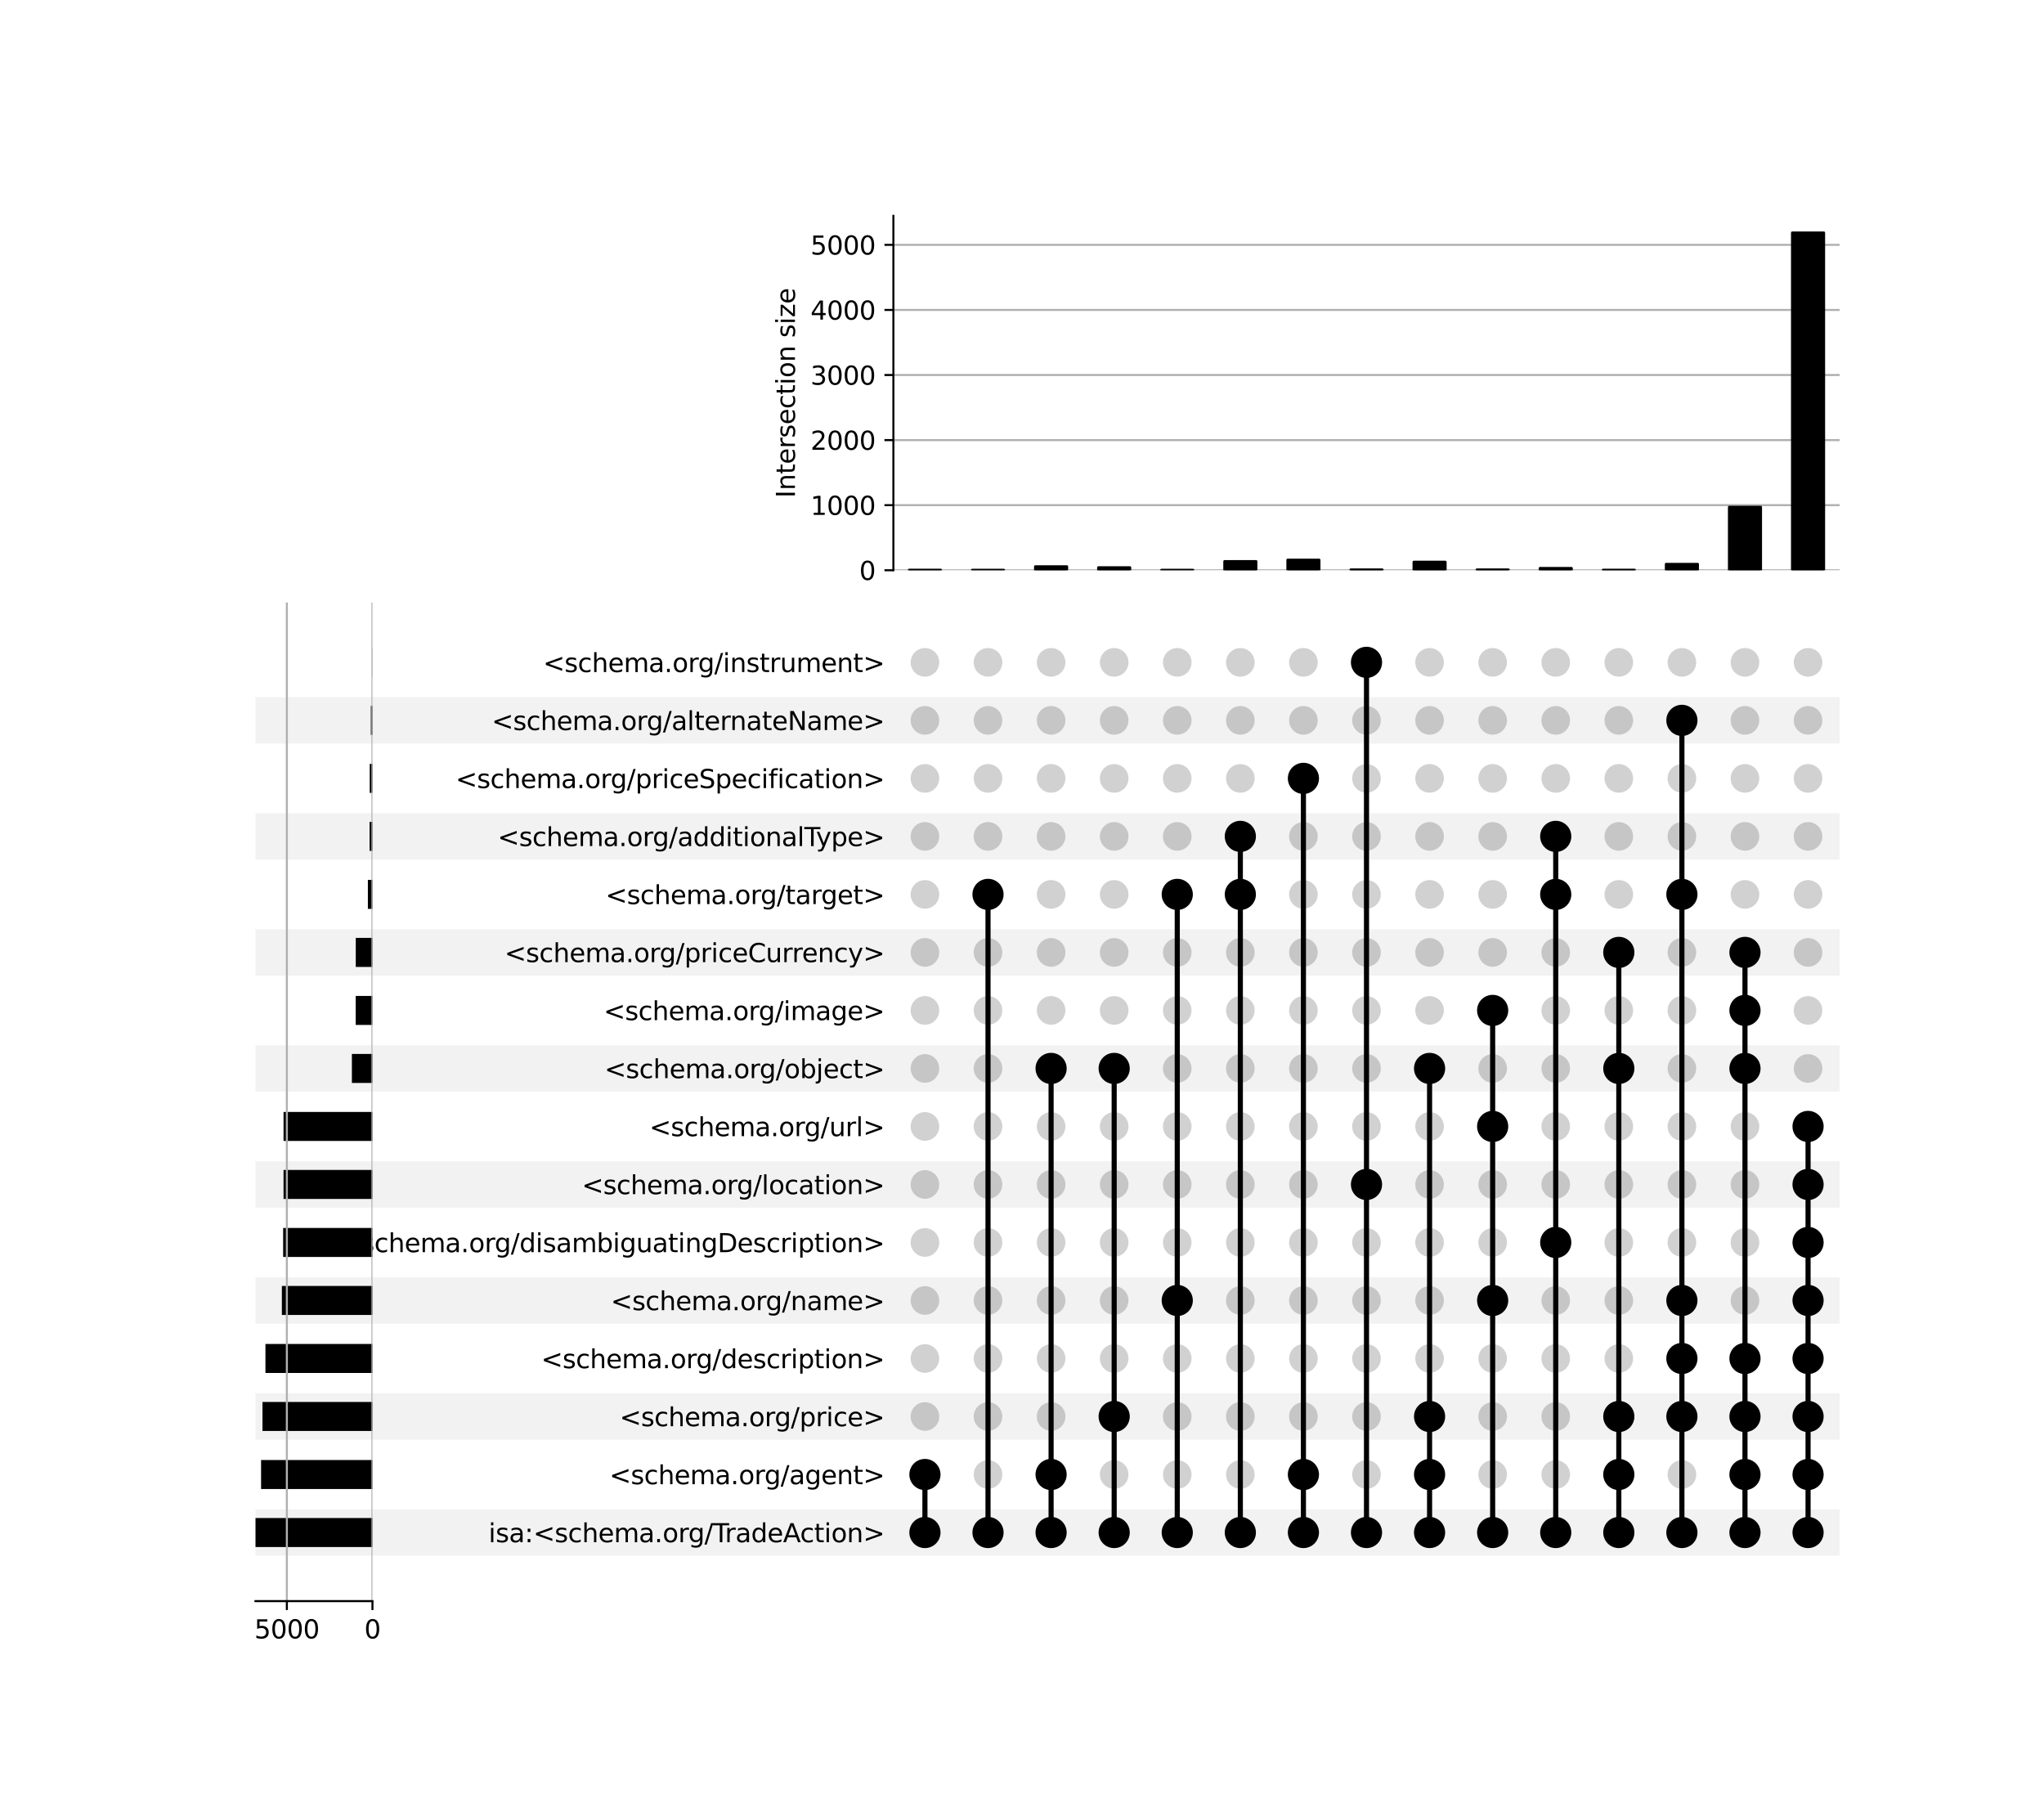 <?xml version="1.0" encoding="utf-8" standalone="no"?>
<!DOCTYPE svg PUBLIC "-//W3C//DTD SVG 1.1//EN"
  "http://www.w3.org/Graphics/SVG/1.1/DTD/svg11.dtd">
<svg xmlns:xlink="http://www.w3.org/1999/xlink" width="800pt" height="704pt" viewBox="0 0 800 704" xmlns="http://www.w3.org/2000/svg" version="1.1">
 <defs>
  <style type="text/css">*{stroke-linejoin: round; stroke-linecap: butt}</style>
 </defs>
 <g id="figure_1">
  <g id="patch_1">
   <path d="M 0 704 
L 800 704 
L 800 0 
L 0 0 
z
" style="fill: #ffffff"/>
  </g>
  <g id="axes_1">
   <g id="patch_2">
    <path d="M 100 608.796 
L 720 608.796 
L 720 590.635 
L 100 590.635 
z
" clip-path="url(#p2c27df652a)" style="fill-opacity: 0.051"/>
   </g>
   <g id="patch_3">
    <path d="M 100 563.394 
L 720 563.394 
L 720 545.233 
L 100 545.233 
z
" clip-path="url(#p2c27df652a)" style="fill-opacity: 0.051"/>
   </g>
   <g id="patch_4">
    <path d="M 100 517.991 
L 720 517.991 
L 720 499.83 
L 100 499.83 
z
" clip-path="url(#p2c27df652a)" style="fill-opacity: 0.051"/>
   </g>
   <g id="patch_5">
    <path d="M 100 472.589 
L 720 472.589 
L 720 454.428 
L 100 454.428 
z
" clip-path="url(#p2c27df652a)" style="fill-opacity: 0.051"/>
   </g>
   <g id="patch_6">
    <path d="M 100 427.186 
L 720 427.186 
L 720 409.025 
L 100 409.025 
z
" clip-path="url(#p2c27df652a)" style="fill-opacity: 0.051"/>
   </g>
   <g id="patch_7">
    <path d="M 100 381.784 
L 720 381.784 
L 720 363.623 
L 100 363.623 
z
" clip-path="url(#p2c27df652a)" style="fill-opacity: 0.051"/>
   </g>
   <g id="patch_8">
    <path d="M 100 336.381 
L 720 336.381 
L 720 318.22 
L 100 318.22 
z
" clip-path="url(#p2c27df652a)" style="fill-opacity: 0.051"/>
   </g>
   <g id="patch_9">
    <path d="M 100 290.979 
L 720 290.979 
L 720 272.818 
L 100 272.818 
z
" clip-path="url(#p2c27df652a)" style="fill-opacity: 0.051"/>
   </g>
   <g id="matplotlib.axis_1"/>
   <g id="matplotlib.axis_2">
    <g id="ytick_1"/>
    <g id="ytick_2"/>
    <g id="ytick_3"/>
    <g id="ytick_4"/>
    <g id="ytick_5"/>
    <g id="ytick_6"/>
    <g id="ytick_7"/>
    <g id="ytick_8"/>
    <g id="ytick_9"/>
    <g id="ytick_10"/>
    <g id="ytick_11"/>
    <g id="ytick_12"/>
    <g id="ytick_13"/>
    <g id="ytick_14"/>
    <g id="ytick_15"/>
    <g id="ytick_16"/>
   </g>
  </g>
  <g id="axes_2">
   <g id="matplotlib.axis_3">
    <g id="ytick_17">
     <g id="line2d_1"/>
     <g id="text_1">
      <!-- isa:&lt;schema.org/TradeAction&gt; -->
      <g transform="translate(191.211 603.515) scale(0.1 -0.1)">
       <defs>
        <path id="DejaVuSans-69" d="M 603 3500 
L 1178 3500 
L 1178 0 
L 603 0 
L 603 3500 
z
M 603 4863 
L 1178 4863 
L 1178 4134 
L 603 4134 
L 603 4863 
z
" transform="scale(0.016)"/>
        <path id="DejaVuSans-73" d="M 2834 3397 
L 2834 2853 
Q 2591 2978 2328 3040 
Q 2066 3103 1784 3103 
Q 1356 3103 1142 2972 
Q 928 2841 928 2578 
Q 928 2378 1081 2264 
Q 1234 2150 1697 2047 
L 1894 2003 
Q 2506 1872 2764 1633 
Q 3022 1394 3022 966 
Q 3022 478 2636 193 
Q 2250 -91 1575 -91 
Q 1294 -91 989 -36 
Q 684 19 347 128 
L 347 722 
Q 666 556 975 473 
Q 1284 391 1588 391 
Q 1994 391 2212 530 
Q 2431 669 2431 922 
Q 2431 1156 2273 1281 
Q 2116 1406 1581 1522 
L 1381 1569 
Q 847 1681 609 1914 
Q 372 2147 372 2553 
Q 372 3047 722 3315 
Q 1072 3584 1716 3584 
Q 2034 3584 2315 3537 
Q 2597 3491 2834 3397 
z
" transform="scale(0.016)"/>
        <path id="DejaVuSans-61" d="M 2194 1759 
Q 1497 1759 1228 1600 
Q 959 1441 959 1056 
Q 959 750 1161 570 
Q 1363 391 1709 391 
Q 2188 391 2477 730 
Q 2766 1069 2766 1631 
L 2766 1759 
L 2194 1759 
z
M 3341 1997 
L 3341 0 
L 2766 0 
L 2766 531 
Q 2569 213 2275 61 
Q 1981 -91 1556 -91 
Q 1019 -91 701 211 
Q 384 513 384 1019 
Q 384 1609 779 1909 
Q 1175 2209 1959 2209 
L 2766 2209 
L 2766 2266 
Q 2766 2663 2505 2880 
Q 2244 3097 1772 3097 
Q 1472 3097 1187 3025 
Q 903 2953 641 2809 
L 641 3341 
Q 956 3463 1253 3523 
Q 1550 3584 1831 3584 
Q 2591 3584 2966 3190 
Q 3341 2797 3341 1997 
z
" transform="scale(0.016)"/>
        <path id="DejaVuSans-3a" d="M 750 794 
L 1409 794 
L 1409 0 
L 750 0 
L 750 794 
z
M 750 3309 
L 1409 3309 
L 1409 2516 
L 750 2516 
L 750 3309 
z
" transform="scale(0.016)"/>
        <path id="DejaVuSans-3c" d="M 4684 3150 
L 1459 2003 
L 4684 863 
L 4684 294 
L 678 1747 
L 678 2266 
L 4684 3719 
L 4684 3150 
z
" transform="scale(0.016)"/>
        <path id="DejaVuSans-63" d="M 3122 3366 
L 3122 2828 
Q 2878 2963 2633 3030 
Q 2388 3097 2138 3097 
Q 1578 3097 1268 2742 
Q 959 2388 959 1747 
Q 959 1106 1268 751 
Q 1578 397 2138 397 
Q 2388 397 2633 464 
Q 2878 531 3122 666 
L 3122 134 
Q 2881 22 2623 -34 
Q 2366 -91 2075 -91 
Q 1284 -91 818 406 
Q 353 903 353 1747 
Q 353 2603 823 3093 
Q 1294 3584 2113 3584 
Q 2378 3584 2631 3529 
Q 2884 3475 3122 3366 
z
" transform="scale(0.016)"/>
        <path id="DejaVuSans-68" d="M 3513 2113 
L 3513 0 
L 2938 0 
L 2938 2094 
Q 2938 2591 2744 2837 
Q 2550 3084 2163 3084 
Q 1697 3084 1428 2787 
Q 1159 2491 1159 1978 
L 1159 0 
L 581 0 
L 581 4863 
L 1159 4863 
L 1159 2956 
Q 1366 3272 1645 3428 
Q 1925 3584 2291 3584 
Q 2894 3584 3203 3211 
Q 3513 2838 3513 2113 
z
" transform="scale(0.016)"/>
        <path id="DejaVuSans-65" d="M 3597 1894 
L 3597 1613 
L 953 1613 
Q 991 1019 1311 708 
Q 1631 397 2203 397 
Q 2534 397 2845 478 
Q 3156 559 3463 722 
L 3463 178 
Q 3153 47 2828 -22 
Q 2503 -91 2169 -91 
Q 1331 -91 842 396 
Q 353 884 353 1716 
Q 353 2575 817 3079 
Q 1281 3584 2069 3584 
Q 2775 3584 3186 3129 
Q 3597 2675 3597 1894 
z
M 3022 2063 
Q 3016 2534 2758 2815 
Q 2500 3097 2075 3097 
Q 1594 3097 1305 2825 
Q 1016 2553 972 2059 
L 3022 2063 
z
" transform="scale(0.016)"/>
        <path id="DejaVuSans-6d" d="M 3328 2828 
Q 3544 3216 3844 3400 
Q 4144 3584 4550 3584 
Q 5097 3584 5394 3201 
Q 5691 2819 5691 2113 
L 5691 0 
L 5113 0 
L 5113 2094 
Q 5113 2597 4934 2840 
Q 4756 3084 4391 3084 
Q 3944 3084 3684 2787 
Q 3425 2491 3425 1978 
L 3425 0 
L 2847 0 
L 2847 2094 
Q 2847 2600 2669 2842 
Q 2491 3084 2119 3084 
Q 1678 3084 1418 2786 
Q 1159 2488 1159 1978 
L 1159 0 
L 581 0 
L 581 3500 
L 1159 3500 
L 1159 2956 
Q 1356 3278 1631 3431 
Q 1906 3584 2284 3584 
Q 2666 3584 2933 3390 
Q 3200 3197 3328 2828 
z
" transform="scale(0.016)"/>
        <path id="DejaVuSans-2e" d="M 684 794 
L 1344 794 
L 1344 0 
L 684 0 
L 684 794 
z
" transform="scale(0.016)"/>
        <path id="DejaVuSans-6f" d="M 1959 3097 
Q 1497 3097 1228 2736 
Q 959 2375 959 1747 
Q 959 1119 1226 758 
Q 1494 397 1959 397 
Q 2419 397 2687 759 
Q 2956 1122 2956 1747 
Q 2956 2369 2687 2733 
Q 2419 3097 1959 3097 
z
M 1959 3584 
Q 2709 3584 3137 3096 
Q 3566 2609 3566 1747 
Q 3566 888 3137 398 
Q 2709 -91 1959 -91 
Q 1206 -91 779 398 
Q 353 888 353 1747 
Q 353 2609 779 3096 
Q 1206 3584 1959 3584 
z
" transform="scale(0.016)"/>
        <path id="DejaVuSans-72" d="M 2631 2963 
Q 2534 3019 2420 3045 
Q 2306 3072 2169 3072 
Q 1681 3072 1420 2755 
Q 1159 2438 1159 1844 
L 1159 0 
L 581 0 
L 581 3500 
L 1159 3500 
L 1159 2956 
Q 1341 3275 1631 3429 
Q 1922 3584 2338 3584 
Q 2397 3584 2469 3576 
Q 2541 3569 2628 3553 
L 2631 2963 
z
" transform="scale(0.016)"/>
        <path id="DejaVuSans-67" d="M 2906 1791 
Q 2906 2416 2648 2759 
Q 2391 3103 1925 3103 
Q 1463 3103 1205 2759 
Q 947 2416 947 1791 
Q 947 1169 1205 825 
Q 1463 481 1925 481 
Q 2391 481 2648 825 
Q 2906 1169 2906 1791 
z
M 3481 434 
Q 3481 -459 3084 -895 
Q 2688 -1331 1869 -1331 
Q 1566 -1331 1297 -1286 
Q 1028 -1241 775 -1147 
L 775 -588 
Q 1028 -725 1275 -790 
Q 1522 -856 1778 -856 
Q 2344 -856 2625 -561 
Q 2906 -266 2906 331 
L 2906 616 
Q 2728 306 2450 153 
Q 2172 0 1784 0 
Q 1141 0 747 490 
Q 353 981 353 1791 
Q 353 2603 747 3093 
Q 1141 3584 1784 3584 
Q 2172 3584 2450 3431 
Q 2728 3278 2906 2969 
L 2906 3500 
L 3481 3500 
L 3481 434 
z
" transform="scale(0.016)"/>
        <path id="DejaVuSans-2f" d="M 1625 4666 
L 2156 4666 
L 531 -594 
L 0 -594 
L 1625 4666 
z
" transform="scale(0.016)"/>
        <path id="DejaVuSans-54" d="M -19 4666 
L 3928 4666 
L 3928 4134 
L 2272 4134 
L 2272 0 
L 1638 0 
L 1638 4134 
L -19 4134 
L -19 4666 
z
" transform="scale(0.016)"/>
        <path id="DejaVuSans-64" d="M 2906 2969 
L 2906 4863 
L 3481 4863 
L 3481 0 
L 2906 0 
L 2906 525 
Q 2725 213 2448 61 
Q 2172 -91 1784 -91 
Q 1150 -91 751 415 
Q 353 922 353 1747 
Q 353 2572 751 3078 
Q 1150 3584 1784 3584 
Q 2172 3584 2448 3432 
Q 2725 3281 2906 2969 
z
M 947 1747 
Q 947 1113 1208 752 
Q 1469 391 1925 391 
Q 2381 391 2643 752 
Q 2906 1113 2906 1747 
Q 2906 2381 2643 2742 
Q 2381 3103 1925 3103 
Q 1469 3103 1208 2742 
Q 947 2381 947 1747 
z
" transform="scale(0.016)"/>
        <path id="DejaVuSans-41" d="M 2188 4044 
L 1331 1722 
L 3047 1722 
L 2188 4044 
z
M 1831 4666 
L 2547 4666 
L 4325 0 
L 3669 0 
L 3244 1197 
L 1141 1197 
L 716 0 
L 50 0 
L 1831 4666 
z
" transform="scale(0.016)"/>
        <path id="DejaVuSans-74" d="M 1172 4494 
L 1172 3500 
L 2356 3500 
L 2356 3053 
L 1172 3053 
L 1172 1153 
Q 1172 725 1289 603 
Q 1406 481 1766 481 
L 2356 481 
L 2356 0 
L 1766 0 
Q 1100 0 847 248 
Q 594 497 594 1153 
L 594 3053 
L 172 3053 
L 172 3500 
L 594 3500 
L 594 4494 
L 1172 4494 
z
" transform="scale(0.016)"/>
        <path id="DejaVuSans-6e" d="M 3513 2113 
L 3513 0 
L 2938 0 
L 2938 2094 
Q 2938 2591 2744 2837 
Q 2550 3084 2163 3084 
Q 1697 3084 1428 2787 
Q 1159 2491 1159 1978 
L 1159 0 
L 581 0 
L 581 3500 
L 1159 3500 
L 1159 2956 
Q 1366 3272 1645 3428 
Q 1925 3584 2291 3584 
Q 2894 3584 3203 3211 
Q 3513 2838 3513 2113 
z
" transform="scale(0.016)"/>
        <path id="DejaVuSans-3e" d="M 678 3150 
L 678 3719 
L 4684 2266 
L 4684 1747 
L 678 294 
L 678 863 
L 3897 2003 
L 678 3150 
z
" transform="scale(0.016)"/>
       </defs>
       <use xlink:href="#DejaVuSans-69"/>
       <use xlink:href="#DejaVuSans-73" x="27.783"/>
       <use xlink:href="#DejaVuSans-61" x="79.883"/>
       <use xlink:href="#DejaVuSans-3a" x="141.162"/>
       <use xlink:href="#DejaVuSans-3c" x="174.854"/>
       <use xlink:href="#DejaVuSans-73" x="258.643"/>
       <use xlink:href="#DejaVuSans-63" x="310.742"/>
       <use xlink:href="#DejaVuSans-68" x="365.723"/>
       <use xlink:href="#DejaVuSans-65" x="429.102"/>
       <use xlink:href="#DejaVuSans-6d" x="490.625"/>
       <use xlink:href="#DejaVuSans-61" x="588.037"/>
       <use xlink:href="#DejaVuSans-2e" x="649.316"/>
       <use xlink:href="#DejaVuSans-6f" x="681.104"/>
       <use xlink:href="#DejaVuSans-72" x="742.285"/>
       <use xlink:href="#DejaVuSans-67" x="781.648"/>
       <use xlink:href="#DejaVuSans-2f" x="845.125"/>
       <use xlink:href="#DejaVuSans-54" x="878.816"/>
       <use xlink:href="#DejaVuSans-72" x="925.15"/>
       <use xlink:href="#DejaVuSans-61" x="966.264"/>
       <use xlink:href="#DejaVuSans-64" x="1027.543"/>
       <use xlink:href="#DejaVuSans-65" x="1091.02"/>
       <use xlink:href="#DejaVuSans-41" x="1152.543"/>
       <use xlink:href="#DejaVuSans-63" x="1219.201"/>
       <use xlink:href="#DejaVuSans-74" x="1274.182"/>
       <use xlink:href="#DejaVuSans-69" x="1313.391"/>
       <use xlink:href="#DejaVuSans-6f" x="1341.174"/>
       <use xlink:href="#DejaVuSans-6e" x="1402.355"/>
       <use xlink:href="#DejaVuSans-3e" x="1465.734"/>
      </g>
     </g>
    </g>
    <g id="ytick_18">
     <g id="line2d_2"/>
     <g id="text_2">
      <!-- &lt;schema.org/agent&gt; -->
      <g transform="translate(238.5 580.814) scale(0.1 -0.1)">
       <use xlink:href="#DejaVuSans-3c"/>
       <use xlink:href="#DejaVuSans-73" x="83.789"/>
       <use xlink:href="#DejaVuSans-63" x="135.889"/>
       <use xlink:href="#DejaVuSans-68" x="190.869"/>
       <use xlink:href="#DejaVuSans-65" x="254.248"/>
       <use xlink:href="#DejaVuSans-6d" x="315.771"/>
       <use xlink:href="#DejaVuSans-61" x="413.184"/>
       <use xlink:href="#DejaVuSans-2e" x="474.463"/>
       <use xlink:href="#DejaVuSans-6f" x="506.25"/>
       <use xlink:href="#DejaVuSans-72" x="567.432"/>
       <use xlink:href="#DejaVuSans-67" x="606.795"/>
       <use xlink:href="#DejaVuSans-2f" x="670.271"/>
       <use xlink:href="#DejaVuSans-61" x="703.963"/>
       <use xlink:href="#DejaVuSans-67" x="765.242"/>
       <use xlink:href="#DejaVuSans-65" x="828.719"/>
       <use xlink:href="#DejaVuSans-6e" x="890.242"/>
       <use xlink:href="#DejaVuSans-74" x="953.621"/>
       <use xlink:href="#DejaVuSans-3e" x="992.83"/>
      </g>
     </g>
    </g>
    <g id="ytick_19">
     <g id="line2d_3"/>
     <g id="text_3">
      <!-- &lt;schema.org/price&gt; -->
      <g transform="translate(242.499 558.113) scale(0.1 -0.1)">
       <defs>
        <path id="DejaVuSans-70" d="M 1159 525 
L 1159 -1331 
L 581 -1331 
L 581 3500 
L 1159 3500 
L 1159 2969 
Q 1341 3281 1617 3432 
Q 1894 3584 2278 3584 
Q 2916 3584 3314 3078 
Q 3713 2572 3713 1747 
Q 3713 922 3314 415 
Q 2916 -91 2278 -91 
Q 1894 -91 1617 61 
Q 1341 213 1159 525 
z
M 3116 1747 
Q 3116 2381 2855 2742 
Q 2594 3103 2138 3103 
Q 1681 3103 1420 2742 
Q 1159 2381 1159 1747 
Q 1159 1113 1420 752 
Q 1681 391 2138 391 
Q 2594 391 2855 752 
Q 3116 1113 3116 1747 
z
" transform="scale(0.016)"/>
       </defs>
       <use xlink:href="#DejaVuSans-3c"/>
       <use xlink:href="#DejaVuSans-73" x="83.789"/>
       <use xlink:href="#DejaVuSans-63" x="135.889"/>
       <use xlink:href="#DejaVuSans-68" x="190.869"/>
       <use xlink:href="#DejaVuSans-65" x="254.248"/>
       <use xlink:href="#DejaVuSans-6d" x="315.771"/>
       <use xlink:href="#DejaVuSans-61" x="413.184"/>
       <use xlink:href="#DejaVuSans-2e" x="474.463"/>
       <use xlink:href="#DejaVuSans-6f" x="506.25"/>
       <use xlink:href="#DejaVuSans-72" x="567.432"/>
       <use xlink:href="#DejaVuSans-67" x="606.795"/>
       <use xlink:href="#DejaVuSans-2f" x="670.271"/>
       <use xlink:href="#DejaVuSans-70" x="703.963"/>
       <use xlink:href="#DejaVuSans-72" x="767.439"/>
       <use xlink:href="#DejaVuSans-69" x="808.553"/>
       <use xlink:href="#DejaVuSans-63" x="836.336"/>
       <use xlink:href="#DejaVuSans-65" x="891.316"/>
       <use xlink:href="#DejaVuSans-3e" x="952.84"/>
      </g>
     </g>
    </g>
    <g id="ytick_20">
     <g id="line2d_4"/>
     <g id="text_4">
      <!-- &lt;schema.org/description&gt; -->
      <g transform="translate(211.786 535.411) scale(0.1 -0.1)">
       <use xlink:href="#DejaVuSans-3c"/>
       <use xlink:href="#DejaVuSans-73" x="83.789"/>
       <use xlink:href="#DejaVuSans-63" x="135.889"/>
       <use xlink:href="#DejaVuSans-68" x="190.869"/>
       <use xlink:href="#DejaVuSans-65" x="254.248"/>
       <use xlink:href="#DejaVuSans-6d" x="315.771"/>
       <use xlink:href="#DejaVuSans-61" x="413.184"/>
       <use xlink:href="#DejaVuSans-2e" x="474.463"/>
       <use xlink:href="#DejaVuSans-6f" x="506.25"/>
       <use xlink:href="#DejaVuSans-72" x="567.432"/>
       <use xlink:href="#DejaVuSans-67" x="606.795"/>
       <use xlink:href="#DejaVuSans-2f" x="670.271"/>
       <use xlink:href="#DejaVuSans-64" x="703.963"/>
       <use xlink:href="#DejaVuSans-65" x="767.439"/>
       <use xlink:href="#DejaVuSans-73" x="828.963"/>
       <use xlink:href="#DejaVuSans-63" x="881.062"/>
       <use xlink:href="#DejaVuSans-72" x="936.043"/>
       <use xlink:href="#DejaVuSans-69" x="977.156"/>
       <use xlink:href="#DejaVuSans-70" x="1004.939"/>
       <use xlink:href="#DejaVuSans-74" x="1068.416"/>
       <use xlink:href="#DejaVuSans-69" x="1107.625"/>
       <use xlink:href="#DejaVuSans-6f" x="1135.408"/>
       <use xlink:href="#DejaVuSans-6e" x="1196.59"/>
       <use xlink:href="#DejaVuSans-3e" x="1259.969"/>
      </g>
     </g>
    </g>
    <g id="ytick_21">
     <g id="line2d_5"/>
     <g id="text_5">
      <!-- &lt;schema.org/name&gt; -->
      <g transform="translate(239.028 512.71) scale(0.1 -0.1)">
       <use xlink:href="#DejaVuSans-3c"/>
       <use xlink:href="#DejaVuSans-73" x="83.789"/>
       <use xlink:href="#DejaVuSans-63" x="135.889"/>
       <use xlink:href="#DejaVuSans-68" x="190.869"/>
       <use xlink:href="#DejaVuSans-65" x="254.248"/>
       <use xlink:href="#DejaVuSans-6d" x="315.771"/>
       <use xlink:href="#DejaVuSans-61" x="413.184"/>
       <use xlink:href="#DejaVuSans-2e" x="474.463"/>
       <use xlink:href="#DejaVuSans-6f" x="506.25"/>
       <use xlink:href="#DejaVuSans-72" x="567.432"/>
       <use xlink:href="#DejaVuSans-67" x="606.795"/>
       <use xlink:href="#DejaVuSans-2f" x="670.271"/>
       <use xlink:href="#DejaVuSans-6e" x="703.963"/>
       <use xlink:href="#DejaVuSans-61" x="767.342"/>
       <use xlink:href="#DejaVuSans-6d" x="828.621"/>
       <use xlink:href="#DejaVuSans-65" x="926.033"/>
       <use xlink:href="#DejaVuSans-3e" x="987.557"/>
      </g>
     </g>
    </g>
    <g id="ytick_22">
     <g id="line2d_6"/>
     <g id="text_6">
      <!-- &lt;schema.org/disambiguatingDescription&gt; -->
      <g transform="translate(132.905 490.009) scale(0.1 -0.1)">
       <defs>
        <path id="DejaVuSans-62" d="M 3116 1747 
Q 3116 2381 2855 2742 
Q 2594 3103 2138 3103 
Q 1681 3103 1420 2742 
Q 1159 2381 1159 1747 
Q 1159 1113 1420 752 
Q 1681 391 2138 391 
Q 2594 391 2855 752 
Q 3116 1113 3116 1747 
z
M 1159 2969 
Q 1341 3281 1617 3432 
Q 1894 3584 2278 3584 
Q 2916 3584 3314 3078 
Q 3713 2572 3713 1747 
Q 3713 922 3314 415 
Q 2916 -91 2278 -91 
Q 1894 -91 1617 61 
Q 1341 213 1159 525 
L 1159 0 
L 581 0 
L 581 4863 
L 1159 4863 
L 1159 2969 
z
" transform="scale(0.016)"/>
        <path id="DejaVuSans-75" d="M 544 1381 
L 544 3500 
L 1119 3500 
L 1119 1403 
Q 1119 906 1312 657 
Q 1506 409 1894 409 
Q 2359 409 2629 706 
Q 2900 1003 2900 1516 
L 2900 3500 
L 3475 3500 
L 3475 0 
L 2900 0 
L 2900 538 
Q 2691 219 2414 64 
Q 2138 -91 1772 -91 
Q 1169 -91 856 284 
Q 544 659 544 1381 
z
M 1991 3584 
L 1991 3584 
z
" transform="scale(0.016)"/>
        <path id="DejaVuSans-44" d="M 1259 4147 
L 1259 519 
L 2022 519 
Q 2988 519 3436 956 
Q 3884 1394 3884 2338 
Q 3884 3275 3436 3711 
Q 2988 4147 2022 4147 
L 1259 4147 
z
M 628 4666 
L 1925 4666 
Q 3281 4666 3915 4102 
Q 4550 3538 4550 2338 
Q 4550 1131 3912 565 
Q 3275 0 1925 0 
L 628 0 
L 628 4666 
z
" transform="scale(0.016)"/>
       </defs>
       <use xlink:href="#DejaVuSans-3c"/>
       <use xlink:href="#DejaVuSans-73" x="83.789"/>
       <use xlink:href="#DejaVuSans-63" x="135.889"/>
       <use xlink:href="#DejaVuSans-68" x="190.869"/>
       <use xlink:href="#DejaVuSans-65" x="254.248"/>
       <use xlink:href="#DejaVuSans-6d" x="315.771"/>
       <use xlink:href="#DejaVuSans-61" x="413.184"/>
       <use xlink:href="#DejaVuSans-2e" x="474.463"/>
       <use xlink:href="#DejaVuSans-6f" x="506.25"/>
       <use xlink:href="#DejaVuSans-72" x="567.432"/>
       <use xlink:href="#DejaVuSans-67" x="606.795"/>
       <use xlink:href="#DejaVuSans-2f" x="670.271"/>
       <use xlink:href="#DejaVuSans-64" x="703.963"/>
       <use xlink:href="#DejaVuSans-69" x="767.439"/>
       <use xlink:href="#DejaVuSans-73" x="795.223"/>
       <use xlink:href="#DejaVuSans-61" x="847.322"/>
       <use xlink:href="#DejaVuSans-6d" x="908.602"/>
       <use xlink:href="#DejaVuSans-62" x="1006.014"/>
       <use xlink:href="#DejaVuSans-69" x="1069.49"/>
       <use xlink:href="#DejaVuSans-67" x="1097.273"/>
       <use xlink:href="#DejaVuSans-75" x="1160.75"/>
       <use xlink:href="#DejaVuSans-61" x="1224.129"/>
       <use xlink:href="#DejaVuSans-74" x="1285.408"/>
       <use xlink:href="#DejaVuSans-69" x="1324.617"/>
       <use xlink:href="#DejaVuSans-6e" x="1352.4"/>
       <use xlink:href="#DejaVuSans-67" x="1415.779"/>
       <use xlink:href="#DejaVuSans-44" x="1479.256"/>
       <use xlink:href="#DejaVuSans-65" x="1556.258"/>
       <use xlink:href="#DejaVuSans-73" x="1617.781"/>
       <use xlink:href="#DejaVuSans-63" x="1669.881"/>
       <use xlink:href="#DejaVuSans-72" x="1724.861"/>
       <use xlink:href="#DejaVuSans-69" x="1765.975"/>
       <use xlink:href="#DejaVuSans-70" x="1793.758"/>
       <use xlink:href="#DejaVuSans-74" x="1857.234"/>
       <use xlink:href="#DejaVuSans-69" x="1896.443"/>
       <use xlink:href="#DejaVuSans-6f" x="1924.227"/>
       <use xlink:href="#DejaVuSans-6e" x="1985.408"/>
       <use xlink:href="#DejaVuSans-3e" x="2048.787"/>
      </g>
     </g>
    </g>
    <g id="ytick_23">
     <g id="line2d_7"/>
     <g id="text_7">
      <!-- &lt;schema.org/location&gt; -->
      <g transform="translate(227.71 467.308) scale(0.1 -0.1)">
       <defs>
        <path id="DejaVuSans-6c" d="M 603 4863 
L 1178 4863 
L 1178 0 
L 603 0 
L 603 4863 
z
" transform="scale(0.016)"/>
       </defs>
       <use xlink:href="#DejaVuSans-3c"/>
       <use xlink:href="#DejaVuSans-73" x="83.789"/>
       <use xlink:href="#DejaVuSans-63" x="135.889"/>
       <use xlink:href="#DejaVuSans-68" x="190.869"/>
       <use xlink:href="#DejaVuSans-65" x="254.248"/>
       <use xlink:href="#DejaVuSans-6d" x="315.771"/>
       <use xlink:href="#DejaVuSans-61" x="413.184"/>
       <use xlink:href="#DejaVuSans-2e" x="474.463"/>
       <use xlink:href="#DejaVuSans-6f" x="506.25"/>
       <use xlink:href="#DejaVuSans-72" x="567.432"/>
       <use xlink:href="#DejaVuSans-67" x="606.795"/>
       <use xlink:href="#DejaVuSans-2f" x="670.271"/>
       <use xlink:href="#DejaVuSans-6c" x="703.963"/>
       <use xlink:href="#DejaVuSans-6f" x="731.746"/>
       <use xlink:href="#DejaVuSans-63" x="792.928"/>
       <use xlink:href="#DejaVuSans-61" x="847.908"/>
       <use xlink:href="#DejaVuSans-74" x="909.188"/>
       <use xlink:href="#DejaVuSans-69" x="948.396"/>
       <use xlink:href="#DejaVuSans-6f" x="976.18"/>
       <use xlink:href="#DejaVuSans-6e" x="1037.361"/>
       <use xlink:href="#DejaVuSans-3e" x="1100.74"/>
      </g>
     </g>
    </g>
    <g id="ytick_24">
     <g id="line2d_8"/>
     <g id="text_8">
      <!-- &lt;schema.org/url&gt; -->
      <g transform="translate(254.161 444.606) scale(0.1 -0.1)">
       <use xlink:href="#DejaVuSans-3c"/>
       <use xlink:href="#DejaVuSans-73" x="83.789"/>
       <use xlink:href="#DejaVuSans-63" x="135.889"/>
       <use xlink:href="#DejaVuSans-68" x="190.869"/>
       <use xlink:href="#DejaVuSans-65" x="254.248"/>
       <use xlink:href="#DejaVuSans-6d" x="315.771"/>
       <use xlink:href="#DejaVuSans-61" x="413.184"/>
       <use xlink:href="#DejaVuSans-2e" x="474.463"/>
       <use xlink:href="#DejaVuSans-6f" x="506.25"/>
       <use xlink:href="#DejaVuSans-72" x="567.432"/>
       <use xlink:href="#DejaVuSans-67" x="606.795"/>
       <use xlink:href="#DejaVuSans-2f" x="670.271"/>
       <use xlink:href="#DejaVuSans-75" x="703.963"/>
       <use xlink:href="#DejaVuSans-72" x="767.342"/>
       <use xlink:href="#DejaVuSans-6c" x="808.455"/>
       <use xlink:href="#DejaVuSans-3e" x="836.238"/>
      </g>
     </g>
    </g>
    <g id="ytick_25">
     <g id="line2d_9"/>
     <g id="text_9">
      <!-- &lt;schema.org/object&gt; -->
      <g transform="translate(236.571 421.905) scale(0.1 -0.1)">
       <defs>
        <path id="DejaVuSans-6a" d="M 603 3500 
L 1178 3500 
L 1178 -63 
Q 1178 -731 923 -1031 
Q 669 -1331 103 -1331 
L -116 -1331 
L -116 -844 
L 38 -844 
Q 366 -844 484 -692 
Q 603 -541 603 -63 
L 603 3500 
z
M 603 4863 
L 1178 4863 
L 1178 4134 
L 603 4134 
L 603 4863 
z
" transform="scale(0.016)"/>
       </defs>
       <use xlink:href="#DejaVuSans-3c"/>
       <use xlink:href="#DejaVuSans-73" x="83.789"/>
       <use xlink:href="#DejaVuSans-63" x="135.889"/>
       <use xlink:href="#DejaVuSans-68" x="190.869"/>
       <use xlink:href="#DejaVuSans-65" x="254.248"/>
       <use xlink:href="#DejaVuSans-6d" x="315.771"/>
       <use xlink:href="#DejaVuSans-61" x="413.184"/>
       <use xlink:href="#DejaVuSans-2e" x="474.463"/>
       <use xlink:href="#DejaVuSans-6f" x="506.25"/>
       <use xlink:href="#DejaVuSans-72" x="567.432"/>
       <use xlink:href="#DejaVuSans-67" x="606.795"/>
       <use xlink:href="#DejaVuSans-2f" x="670.271"/>
       <use xlink:href="#DejaVuSans-6f" x="703.963"/>
       <use xlink:href="#DejaVuSans-62" x="765.145"/>
       <use xlink:href="#DejaVuSans-6a" x="828.621"/>
       <use xlink:href="#DejaVuSans-65" x="856.404"/>
       <use xlink:href="#DejaVuSans-63" x="917.928"/>
       <use xlink:href="#DejaVuSans-74" x="972.908"/>
       <use xlink:href="#DejaVuSans-3e" x="1012.117"/>
      </g>
     </g>
    </g>
    <g id="ytick_26">
     <g id="line2d_10"/>
     <g id="text_10">
      <!-- &lt;schema.org/image&gt; -->
      <g transform="translate(236.239 399.204) scale(0.1 -0.1)">
       <use xlink:href="#DejaVuSans-3c"/>
       <use xlink:href="#DejaVuSans-73" x="83.789"/>
       <use xlink:href="#DejaVuSans-63" x="135.889"/>
       <use xlink:href="#DejaVuSans-68" x="190.869"/>
       <use xlink:href="#DejaVuSans-65" x="254.248"/>
       <use xlink:href="#DejaVuSans-6d" x="315.771"/>
       <use xlink:href="#DejaVuSans-61" x="413.184"/>
       <use xlink:href="#DejaVuSans-2e" x="474.463"/>
       <use xlink:href="#DejaVuSans-6f" x="506.25"/>
       <use xlink:href="#DejaVuSans-72" x="567.432"/>
       <use xlink:href="#DejaVuSans-67" x="606.795"/>
       <use xlink:href="#DejaVuSans-2f" x="670.271"/>
       <use xlink:href="#DejaVuSans-69" x="703.963"/>
       <use xlink:href="#DejaVuSans-6d" x="731.746"/>
       <use xlink:href="#DejaVuSans-61" x="829.158"/>
       <use xlink:href="#DejaVuSans-67" x="890.438"/>
       <use xlink:href="#DejaVuSans-65" x="953.914"/>
       <use xlink:href="#DejaVuSans-3e" x="1015.438"/>
      </g>
     </g>
    </g>
    <g id="ytick_27">
     <g id="line2d_11"/>
     <g id="text_11">
      <!-- &lt;schema.org/priceCurrency&gt; -->
      <g transform="translate(197.449 376.503) scale(0.1 -0.1)">
       <defs>
        <path id="DejaVuSans-43" d="M 4122 4306 
L 4122 3641 
Q 3803 3938 3442 4084 
Q 3081 4231 2675 4231 
Q 1875 4231 1450 3742 
Q 1025 3253 1025 2328 
Q 1025 1406 1450 917 
Q 1875 428 2675 428 
Q 3081 428 3442 575 
Q 3803 722 4122 1019 
L 4122 359 
Q 3791 134 3420 21 
Q 3050 -91 2638 -91 
Q 1578 -91 968 557 
Q 359 1206 359 2328 
Q 359 3453 968 4101 
Q 1578 4750 2638 4750 
Q 3056 4750 3426 4639 
Q 3797 4528 4122 4306 
z
" transform="scale(0.016)"/>
        <path id="DejaVuSans-79" d="M 2059 -325 
Q 1816 -950 1584 -1140 
Q 1353 -1331 966 -1331 
L 506 -1331 
L 506 -850 
L 844 -850 
Q 1081 -850 1212 -737 
Q 1344 -625 1503 -206 
L 1606 56 
L 191 3500 
L 800 3500 
L 1894 763 
L 2988 3500 
L 3597 3500 
L 2059 -325 
z
" transform="scale(0.016)"/>
       </defs>
       <use xlink:href="#DejaVuSans-3c"/>
       <use xlink:href="#DejaVuSans-73" x="83.789"/>
       <use xlink:href="#DejaVuSans-63" x="135.889"/>
       <use xlink:href="#DejaVuSans-68" x="190.869"/>
       <use xlink:href="#DejaVuSans-65" x="254.248"/>
       <use xlink:href="#DejaVuSans-6d" x="315.771"/>
       <use xlink:href="#DejaVuSans-61" x="413.184"/>
       <use xlink:href="#DejaVuSans-2e" x="474.463"/>
       <use xlink:href="#DejaVuSans-6f" x="506.25"/>
       <use xlink:href="#DejaVuSans-72" x="567.432"/>
       <use xlink:href="#DejaVuSans-67" x="606.795"/>
       <use xlink:href="#DejaVuSans-2f" x="670.271"/>
       <use xlink:href="#DejaVuSans-70" x="703.963"/>
       <use xlink:href="#DejaVuSans-72" x="767.439"/>
       <use xlink:href="#DejaVuSans-69" x="808.553"/>
       <use xlink:href="#DejaVuSans-63" x="836.336"/>
       <use xlink:href="#DejaVuSans-65" x="891.316"/>
       <use xlink:href="#DejaVuSans-43" x="952.84"/>
       <use xlink:href="#DejaVuSans-75" x="1022.664"/>
       <use xlink:href="#DejaVuSans-72" x="1086.043"/>
       <use xlink:href="#DejaVuSans-72" x="1125.406"/>
       <use xlink:href="#DejaVuSans-65" x="1164.27"/>
       <use xlink:href="#DejaVuSans-6e" x="1225.793"/>
       <use xlink:href="#DejaVuSans-63" x="1289.172"/>
       <use xlink:href="#DejaVuSans-79" x="1344.152"/>
       <use xlink:href="#DejaVuSans-3e" x="1403.332"/>
      </g>
     </g>
    </g>
    <g id="ytick_28">
     <g id="line2d_12"/>
     <g id="text_12">
      <!-- &lt;schema.org/target&gt; -->
      <g transform="translate(236.982 353.801) scale(0.1 -0.1)">
       <use xlink:href="#DejaVuSans-3c"/>
       <use xlink:href="#DejaVuSans-73" x="83.789"/>
       <use xlink:href="#DejaVuSans-63" x="135.889"/>
       <use xlink:href="#DejaVuSans-68" x="190.869"/>
       <use xlink:href="#DejaVuSans-65" x="254.248"/>
       <use xlink:href="#DejaVuSans-6d" x="315.771"/>
       <use xlink:href="#DejaVuSans-61" x="413.184"/>
       <use xlink:href="#DejaVuSans-2e" x="474.463"/>
       <use xlink:href="#DejaVuSans-6f" x="506.25"/>
       <use xlink:href="#DejaVuSans-72" x="567.432"/>
       <use xlink:href="#DejaVuSans-67" x="606.795"/>
       <use xlink:href="#DejaVuSans-2f" x="670.271"/>
       <use xlink:href="#DejaVuSans-74" x="703.963"/>
       <use xlink:href="#DejaVuSans-61" x="743.172"/>
       <use xlink:href="#DejaVuSans-72" x="804.451"/>
       <use xlink:href="#DejaVuSans-67" x="843.814"/>
       <use xlink:href="#DejaVuSans-65" x="907.291"/>
       <use xlink:href="#DejaVuSans-74" x="968.814"/>
       <use xlink:href="#DejaVuSans-3e" x="1008.023"/>
      </g>
     </g>
    </g>
    <g id="ytick_29">
     <g id="line2d_13"/>
     <g id="text_13">
      <!-- &lt;schema.org/additionalType&gt; -->
      <g transform="translate(194.758 331.1) scale(0.1 -0.1)">
       <use xlink:href="#DejaVuSans-3c"/>
       <use xlink:href="#DejaVuSans-73" x="83.789"/>
       <use xlink:href="#DejaVuSans-63" x="135.889"/>
       <use xlink:href="#DejaVuSans-68" x="190.869"/>
       <use xlink:href="#DejaVuSans-65" x="254.248"/>
       <use xlink:href="#DejaVuSans-6d" x="315.771"/>
       <use xlink:href="#DejaVuSans-61" x="413.184"/>
       <use xlink:href="#DejaVuSans-2e" x="474.463"/>
       <use xlink:href="#DejaVuSans-6f" x="506.25"/>
       <use xlink:href="#DejaVuSans-72" x="567.432"/>
       <use xlink:href="#DejaVuSans-67" x="606.795"/>
       <use xlink:href="#DejaVuSans-2f" x="670.271"/>
       <use xlink:href="#DejaVuSans-61" x="703.963"/>
       <use xlink:href="#DejaVuSans-64" x="765.242"/>
       <use xlink:href="#DejaVuSans-64" x="828.719"/>
       <use xlink:href="#DejaVuSans-69" x="892.195"/>
       <use xlink:href="#DejaVuSans-74" x="919.979"/>
       <use xlink:href="#DejaVuSans-69" x="959.188"/>
       <use xlink:href="#DejaVuSans-6f" x="986.971"/>
       <use xlink:href="#DejaVuSans-6e" x="1048.152"/>
       <use xlink:href="#DejaVuSans-61" x="1111.531"/>
       <use xlink:href="#DejaVuSans-6c" x="1172.811"/>
       <use xlink:href="#DejaVuSans-54" x="1200.594"/>
       <use xlink:href="#DejaVuSans-79" x="1246.053"/>
       <use xlink:href="#DejaVuSans-70" x="1305.232"/>
       <use xlink:href="#DejaVuSans-65" x="1368.709"/>
       <use xlink:href="#DejaVuSans-3e" x="1430.232"/>
      </g>
     </g>
    </g>
    <g id="ytick_30">
     <g id="line2d_14"/>
     <g id="text_14">
      <!-- &lt;schema.org/priceSpecification&gt; -->
      <g transform="translate(178.293 308.399) scale(0.1 -0.1)">
       <defs>
        <path id="DejaVuSans-53" d="M 3425 4513 
L 3425 3897 
Q 3066 4069 2747 4153 
Q 2428 4238 2131 4238 
Q 1616 4238 1336 4038 
Q 1056 3838 1056 3469 
Q 1056 3159 1242 3001 
Q 1428 2844 1947 2747 
L 2328 2669 
Q 3034 2534 3370 2195 
Q 3706 1856 3706 1288 
Q 3706 609 3251 259 
Q 2797 -91 1919 -91 
Q 1588 -91 1214 -16 
Q 841 59 441 206 
L 441 856 
Q 825 641 1194 531 
Q 1563 422 1919 422 
Q 2459 422 2753 634 
Q 3047 847 3047 1241 
Q 3047 1584 2836 1778 
Q 2625 1972 2144 2069 
L 1759 2144 
Q 1053 2284 737 2584 
Q 422 2884 422 3419 
Q 422 4038 858 4394 
Q 1294 4750 2059 4750 
Q 2388 4750 2728 4690 
Q 3069 4631 3425 4513 
z
" transform="scale(0.016)"/>
        <path id="DejaVuSans-66" d="M 2375 4863 
L 2375 4384 
L 1825 4384 
Q 1516 4384 1395 4259 
Q 1275 4134 1275 3809 
L 1275 3500 
L 2222 3500 
L 2222 3053 
L 1275 3053 
L 1275 0 
L 697 0 
L 697 3053 
L 147 3053 
L 147 3500 
L 697 3500 
L 697 3744 
Q 697 4328 969 4595 
Q 1241 4863 1831 4863 
L 2375 4863 
z
" transform="scale(0.016)"/>
       </defs>
       <use xlink:href="#DejaVuSans-3c"/>
       <use xlink:href="#DejaVuSans-73" x="83.789"/>
       <use xlink:href="#DejaVuSans-63" x="135.889"/>
       <use xlink:href="#DejaVuSans-68" x="190.869"/>
       <use xlink:href="#DejaVuSans-65" x="254.248"/>
       <use xlink:href="#DejaVuSans-6d" x="315.771"/>
       <use xlink:href="#DejaVuSans-61" x="413.184"/>
       <use xlink:href="#DejaVuSans-2e" x="474.463"/>
       <use xlink:href="#DejaVuSans-6f" x="506.25"/>
       <use xlink:href="#DejaVuSans-72" x="567.432"/>
       <use xlink:href="#DejaVuSans-67" x="606.795"/>
       <use xlink:href="#DejaVuSans-2f" x="670.271"/>
       <use xlink:href="#DejaVuSans-70" x="703.963"/>
       <use xlink:href="#DejaVuSans-72" x="767.439"/>
       <use xlink:href="#DejaVuSans-69" x="808.553"/>
       <use xlink:href="#DejaVuSans-63" x="836.336"/>
       <use xlink:href="#DejaVuSans-65" x="891.316"/>
       <use xlink:href="#DejaVuSans-53" x="952.84"/>
       <use xlink:href="#DejaVuSans-70" x="1016.316"/>
       <use xlink:href="#DejaVuSans-65" x="1079.793"/>
       <use xlink:href="#DejaVuSans-63" x="1141.316"/>
       <use xlink:href="#DejaVuSans-69" x="1196.297"/>
       <use xlink:href="#DejaVuSans-66" x="1224.08"/>
       <use xlink:href="#DejaVuSans-69" x="1259.285"/>
       <use xlink:href="#DejaVuSans-63" x="1287.068"/>
       <use xlink:href="#DejaVuSans-61" x="1342.049"/>
       <use xlink:href="#DejaVuSans-74" x="1403.328"/>
       <use xlink:href="#DejaVuSans-69" x="1442.537"/>
       <use xlink:href="#DejaVuSans-6f" x="1470.32"/>
       <use xlink:href="#DejaVuSans-6e" x="1531.502"/>
       <use xlink:href="#DejaVuSans-3e" x="1594.881"/>
      </g>
     </g>
    </g>
    <g id="ytick_31">
     <g id="line2d_15"/>
     <g id="text_15">
      <!-- &lt;schema.org/alternateName&gt; -->
      <g transform="translate(192.43 285.698) scale(0.1 -0.1)">
       <defs>
        <path id="DejaVuSans-4e" d="M 628 4666 
L 1478 4666 
L 3547 763 
L 3547 4666 
L 4159 4666 
L 4159 0 
L 3309 0 
L 1241 3903 
L 1241 0 
L 628 0 
L 628 4666 
z
" transform="scale(0.016)"/>
       </defs>
       <use xlink:href="#DejaVuSans-3c"/>
       <use xlink:href="#DejaVuSans-73" x="83.789"/>
       <use xlink:href="#DejaVuSans-63" x="135.889"/>
       <use xlink:href="#DejaVuSans-68" x="190.869"/>
       <use xlink:href="#DejaVuSans-65" x="254.248"/>
       <use xlink:href="#DejaVuSans-6d" x="315.771"/>
       <use xlink:href="#DejaVuSans-61" x="413.184"/>
       <use xlink:href="#DejaVuSans-2e" x="474.463"/>
       <use xlink:href="#DejaVuSans-6f" x="506.25"/>
       <use xlink:href="#DejaVuSans-72" x="567.432"/>
       <use xlink:href="#DejaVuSans-67" x="606.795"/>
       <use xlink:href="#DejaVuSans-2f" x="670.271"/>
       <use xlink:href="#DejaVuSans-61" x="703.963"/>
       <use xlink:href="#DejaVuSans-6c" x="765.242"/>
       <use xlink:href="#DejaVuSans-74" x="793.025"/>
       <use xlink:href="#DejaVuSans-65" x="832.234"/>
       <use xlink:href="#DejaVuSans-72" x="893.758"/>
       <use xlink:href="#DejaVuSans-6e" x="933.121"/>
       <use xlink:href="#DejaVuSans-61" x="996.5"/>
       <use xlink:href="#DejaVuSans-74" x="1057.779"/>
       <use xlink:href="#DejaVuSans-65" x="1096.988"/>
       <use xlink:href="#DejaVuSans-4e" x="1158.512"/>
       <use xlink:href="#DejaVuSans-61" x="1233.316"/>
       <use xlink:href="#DejaVuSans-6d" x="1294.596"/>
       <use xlink:href="#DejaVuSans-65" x="1392.008"/>
       <use xlink:href="#DejaVuSans-3e" x="1453.531"/>
      </g>
     </g>
    </g>
    <g id="ytick_32">
     <g id="line2d_16"/>
     <g id="text_16">
      <!-- &lt;schema.org/instrument&gt; -->
      <g transform="translate(212.543 262.996) scale(0.1 -0.1)">
       <use xlink:href="#DejaVuSans-3c"/>
       <use xlink:href="#DejaVuSans-73" x="83.789"/>
       <use xlink:href="#DejaVuSans-63" x="135.889"/>
       <use xlink:href="#DejaVuSans-68" x="190.869"/>
       <use xlink:href="#DejaVuSans-65" x="254.248"/>
       <use xlink:href="#DejaVuSans-6d" x="315.771"/>
       <use xlink:href="#DejaVuSans-61" x="413.184"/>
       <use xlink:href="#DejaVuSans-2e" x="474.463"/>
       <use xlink:href="#DejaVuSans-6f" x="506.25"/>
       <use xlink:href="#DejaVuSans-72" x="567.432"/>
       <use xlink:href="#DejaVuSans-67" x="606.795"/>
       <use xlink:href="#DejaVuSans-2f" x="670.271"/>
       <use xlink:href="#DejaVuSans-69" x="703.963"/>
       <use xlink:href="#DejaVuSans-6e" x="731.746"/>
       <use xlink:href="#DejaVuSans-73" x="795.125"/>
       <use xlink:href="#DejaVuSans-74" x="847.225"/>
       <use xlink:href="#DejaVuSans-72" x="886.434"/>
       <use xlink:href="#DejaVuSans-75" x="927.547"/>
       <use xlink:href="#DejaVuSans-6d" x="990.926"/>
       <use xlink:href="#DejaVuSans-65" x="1088.338"/>
       <use xlink:href="#DejaVuSans-6e" x="1149.861"/>
       <use xlink:href="#DejaVuSans-74" x="1213.24"/>
       <use xlink:href="#DejaVuSans-3e" x="1252.449"/>
      </g>
     </g>
    </g>
   </g>
   <g id="LineCollection_1">
    <path d="M 362.009 599.716 
L 362.009 577.015 
" clip-path="url(#p71518cdee4)" style="fill: none; stroke: #000000; stroke-width: 2"/>
    <path d="M 386.698 599.716 
L 386.698 350.002 
" clip-path="url(#p71518cdee4)" style="fill: none; stroke: #000000; stroke-width: 2"/>
    <path d="M 411.387 599.716 
L 411.387 418.106 
" clip-path="url(#p71518cdee4)" style="fill: none; stroke: #000000; stroke-width: 2"/>
    <path d="M 436.076 599.716 
L 436.076 418.106 
" clip-path="url(#p71518cdee4)" style="fill: none; stroke: #000000; stroke-width: 2"/>
    <path d="M 460.765 599.716 
L 460.765 350.002 
" clip-path="url(#p71518cdee4)" style="fill: none; stroke: #000000; stroke-width: 2"/>
    <path d="M 485.454 599.716 
L 485.454 327.301 
" clip-path="url(#p71518cdee4)" style="fill: none; stroke: #000000; stroke-width: 2"/>
    <path d="M 510.143 599.716 
L 510.143 304.6 
" clip-path="url(#p71518cdee4)" style="fill: none; stroke: #000000; stroke-width: 2"/>
    <path d="M 534.832 599.716 
L 534.832 259.197 
" clip-path="url(#p71518cdee4)" style="fill: none; stroke: #000000; stroke-width: 2"/>
    <path d="M 559.521 599.716 
L 559.521 418.106 
" clip-path="url(#p71518cdee4)" style="fill: none; stroke: #000000; stroke-width: 2"/>
    <path d="M 584.21 599.716 
L 584.21 395.405 
" clip-path="url(#p71518cdee4)" style="fill: none; stroke: #000000; stroke-width: 2"/>
    <path d="M 608.899 599.716 
L 608.899 327.301 
" clip-path="url(#p71518cdee4)" style="fill: none; stroke: #000000; stroke-width: 2"/>
    <path d="M 633.588 599.716 
L 633.588 372.703 
" clip-path="url(#p71518cdee4)" style="fill: none; stroke: #000000; stroke-width: 2"/>
    <path d="M 658.277 599.716 
L 658.277 281.898 
" clip-path="url(#p71518cdee4)" style="fill: none; stroke: #000000; stroke-width: 2"/>
    <path d="M 682.966 599.716 
L 682.966 372.703 
" clip-path="url(#p71518cdee4)" style="fill: none; stroke: #000000; stroke-width: 2"/>
    <path d="M 707.655 599.716 
L 707.655 440.807 
" clip-path="url(#p71518cdee4)" style="fill: none; stroke: #000000; stroke-width: 2"/>
   </g>
   <g id="PathCollection_1">
    <defs>
     <path id="C0_0_2385ce48aa" d="M 0 5.6 
C 1.485 5.6 2.91 5.01 3.96 3.96 
C 5.01 2.91 5.6 1.485 5.6 -0 
C 5.6 -1.485 5.01 -2.91 3.96 -3.96 
C 2.91 -5.01 1.485 -5.6 0 -5.6 
C -1.485 -5.6 -2.91 -5.01 -3.96 -3.96 
C -5.01 -2.91 -5.6 -1.485 -5.6 0 
C -5.6 1.485 -5.01 2.91 -3.96 3.96 
C -2.91 5.01 -1.485 5.6 0 5.6 
z
"/>
    </defs>
    <g clip-path="url(#p71518cdee4)">
     <use xlink:href="#C0_0_2385ce48aa" x="362.009" y="599.716" style="stroke: #000000"/>
    </g>
    <g clip-path="url(#p71518cdee4)">
     <use xlink:href="#C0_0_2385ce48aa" x="362.009" y="577.015" style="stroke: #000000"/>
    </g>
    <g clip-path="url(#p71518cdee4)">
     <use xlink:href="#C0_0_2385ce48aa" x="362.009" y="554.313" style="fill-opacity: 0.18"/>
    </g>
    <g clip-path="url(#p71518cdee4)">
     <use xlink:href="#C0_0_2385ce48aa" x="362.009" y="531.612" style="fill-opacity: 0.18"/>
    </g>
    <g clip-path="url(#p71518cdee4)">
     <use xlink:href="#C0_0_2385ce48aa" x="362.009" y="508.911" style="fill-opacity: 0.18"/>
    </g>
    <g clip-path="url(#p71518cdee4)">
     <use xlink:href="#C0_0_2385ce48aa" x="362.009" y="486.21" style="fill-opacity: 0.18"/>
    </g>
    <g clip-path="url(#p71518cdee4)">
     <use xlink:href="#C0_0_2385ce48aa" x="362.009" y="463.508" style="fill-opacity: 0.18"/>
    </g>
    <g clip-path="url(#p71518cdee4)">
     <use xlink:href="#C0_0_2385ce48aa" x="362.009" y="440.807" style="fill-opacity: 0.18"/>
    </g>
    <g clip-path="url(#p71518cdee4)">
     <use xlink:href="#C0_0_2385ce48aa" x="362.009" y="418.106" style="fill-opacity: 0.18"/>
    </g>
    <g clip-path="url(#p71518cdee4)">
     <use xlink:href="#C0_0_2385ce48aa" x="362.009" y="395.405" style="fill-opacity: 0.18"/>
    </g>
    <g clip-path="url(#p71518cdee4)">
     <use xlink:href="#C0_0_2385ce48aa" x="362.009" y="372.703" style="fill-opacity: 0.18"/>
    </g>
    <g clip-path="url(#p71518cdee4)">
     <use xlink:href="#C0_0_2385ce48aa" x="362.009" y="350.002" style="fill-opacity: 0.18"/>
    </g>
    <g clip-path="url(#p71518cdee4)">
     <use xlink:href="#C0_0_2385ce48aa" x="362.009" y="327.301" style="fill-opacity: 0.18"/>
    </g>
    <g clip-path="url(#p71518cdee4)">
     <use xlink:href="#C0_0_2385ce48aa" x="362.009" y="304.6" style="fill-opacity: 0.18"/>
    </g>
    <g clip-path="url(#p71518cdee4)">
     <use xlink:href="#C0_0_2385ce48aa" x="362.009" y="281.898" style="fill-opacity: 0.18"/>
    </g>
    <g clip-path="url(#p71518cdee4)">
     <use xlink:href="#C0_0_2385ce48aa" x="362.009" y="259.197" style="fill-opacity: 0.18"/>
    </g>
    <g clip-path="url(#p71518cdee4)">
     <use xlink:href="#C0_0_2385ce48aa" x="386.698" y="599.716" style="stroke: #000000"/>
    </g>
    <g clip-path="url(#p71518cdee4)">
     <use xlink:href="#C0_0_2385ce48aa" x="386.698" y="577.015" style="fill-opacity: 0.18"/>
    </g>
    <g clip-path="url(#p71518cdee4)">
     <use xlink:href="#C0_0_2385ce48aa" x="386.698" y="554.313" style="fill-opacity: 0.18"/>
    </g>
    <g clip-path="url(#p71518cdee4)">
     <use xlink:href="#C0_0_2385ce48aa" x="386.698" y="531.612" style="fill-opacity: 0.18"/>
    </g>
    <g clip-path="url(#p71518cdee4)">
     <use xlink:href="#C0_0_2385ce48aa" x="386.698" y="508.911" style="fill-opacity: 0.18"/>
    </g>
    <g clip-path="url(#p71518cdee4)">
     <use xlink:href="#C0_0_2385ce48aa" x="386.698" y="486.21" style="fill-opacity: 0.18"/>
    </g>
    <g clip-path="url(#p71518cdee4)">
     <use xlink:href="#C0_0_2385ce48aa" x="386.698" y="463.508" style="fill-opacity: 0.18"/>
    </g>
    <g clip-path="url(#p71518cdee4)">
     <use xlink:href="#C0_0_2385ce48aa" x="386.698" y="440.807" style="fill-opacity: 0.18"/>
    </g>
    <g clip-path="url(#p71518cdee4)">
     <use xlink:href="#C0_0_2385ce48aa" x="386.698" y="418.106" style="fill-opacity: 0.18"/>
    </g>
    <g clip-path="url(#p71518cdee4)">
     <use xlink:href="#C0_0_2385ce48aa" x="386.698" y="395.405" style="fill-opacity: 0.18"/>
    </g>
    <g clip-path="url(#p71518cdee4)">
     <use xlink:href="#C0_0_2385ce48aa" x="386.698" y="372.703" style="fill-opacity: 0.18"/>
    </g>
    <g clip-path="url(#p71518cdee4)">
     <use xlink:href="#C0_0_2385ce48aa" x="386.698" y="350.002" style="stroke: #000000"/>
    </g>
    <g clip-path="url(#p71518cdee4)">
     <use xlink:href="#C0_0_2385ce48aa" x="386.698" y="327.301" style="fill-opacity: 0.18"/>
    </g>
    <g clip-path="url(#p71518cdee4)">
     <use xlink:href="#C0_0_2385ce48aa" x="386.698" y="304.6" style="fill-opacity: 0.18"/>
    </g>
    <g clip-path="url(#p71518cdee4)">
     <use xlink:href="#C0_0_2385ce48aa" x="386.698" y="281.898" style="fill-opacity: 0.18"/>
    </g>
    <g clip-path="url(#p71518cdee4)">
     <use xlink:href="#C0_0_2385ce48aa" x="386.698" y="259.197" style="fill-opacity: 0.18"/>
    </g>
    <g clip-path="url(#p71518cdee4)">
     <use xlink:href="#C0_0_2385ce48aa" x="411.387" y="599.716" style="stroke: #000000"/>
    </g>
    <g clip-path="url(#p71518cdee4)">
     <use xlink:href="#C0_0_2385ce48aa" x="411.387" y="577.015" style="stroke: #000000"/>
    </g>
    <g clip-path="url(#p71518cdee4)">
     <use xlink:href="#C0_0_2385ce48aa" x="411.387" y="554.313" style="fill-opacity: 0.18"/>
    </g>
    <g clip-path="url(#p71518cdee4)">
     <use xlink:href="#C0_0_2385ce48aa" x="411.387" y="531.612" style="fill-opacity: 0.18"/>
    </g>
    <g clip-path="url(#p71518cdee4)">
     <use xlink:href="#C0_0_2385ce48aa" x="411.387" y="508.911" style="fill-opacity: 0.18"/>
    </g>
    <g clip-path="url(#p71518cdee4)">
     <use xlink:href="#C0_0_2385ce48aa" x="411.387" y="486.21" style="fill-opacity: 0.18"/>
    </g>
    <g clip-path="url(#p71518cdee4)">
     <use xlink:href="#C0_0_2385ce48aa" x="411.387" y="463.508" style="fill-opacity: 0.18"/>
    </g>
    <g clip-path="url(#p71518cdee4)">
     <use xlink:href="#C0_0_2385ce48aa" x="411.387" y="440.807" style="fill-opacity: 0.18"/>
    </g>
    <g clip-path="url(#p71518cdee4)">
     <use xlink:href="#C0_0_2385ce48aa" x="411.387" y="418.106" style="stroke: #000000"/>
    </g>
    <g clip-path="url(#p71518cdee4)">
     <use xlink:href="#C0_0_2385ce48aa" x="411.387" y="395.405" style="fill-opacity: 0.18"/>
    </g>
    <g clip-path="url(#p71518cdee4)">
     <use xlink:href="#C0_0_2385ce48aa" x="411.387" y="372.703" style="fill-opacity: 0.18"/>
    </g>
    <g clip-path="url(#p71518cdee4)">
     <use xlink:href="#C0_0_2385ce48aa" x="411.387" y="350.002" style="fill-opacity: 0.18"/>
    </g>
    <g clip-path="url(#p71518cdee4)">
     <use xlink:href="#C0_0_2385ce48aa" x="411.387" y="327.301" style="fill-opacity: 0.18"/>
    </g>
    <g clip-path="url(#p71518cdee4)">
     <use xlink:href="#C0_0_2385ce48aa" x="411.387" y="304.6" style="fill-opacity: 0.18"/>
    </g>
    <g clip-path="url(#p71518cdee4)">
     <use xlink:href="#C0_0_2385ce48aa" x="411.387" y="281.898" style="fill-opacity: 0.18"/>
    </g>
    <g clip-path="url(#p71518cdee4)">
     <use xlink:href="#C0_0_2385ce48aa" x="411.387" y="259.197" style="fill-opacity: 0.18"/>
    </g>
    <g clip-path="url(#p71518cdee4)">
     <use xlink:href="#C0_0_2385ce48aa" x="436.076" y="599.716" style="stroke: #000000"/>
    </g>
    <g clip-path="url(#p71518cdee4)">
     <use xlink:href="#C0_0_2385ce48aa" x="436.076" y="577.015" style="fill-opacity: 0.18"/>
    </g>
    <g clip-path="url(#p71518cdee4)">
     <use xlink:href="#C0_0_2385ce48aa" x="436.076" y="554.313" style="stroke: #000000"/>
    </g>
    <g clip-path="url(#p71518cdee4)">
     <use xlink:href="#C0_0_2385ce48aa" x="436.076" y="531.612" style="fill-opacity: 0.18"/>
    </g>
    <g clip-path="url(#p71518cdee4)">
     <use xlink:href="#C0_0_2385ce48aa" x="436.076" y="508.911" style="fill-opacity: 0.18"/>
    </g>
    <g clip-path="url(#p71518cdee4)">
     <use xlink:href="#C0_0_2385ce48aa" x="436.076" y="486.21" style="fill-opacity: 0.18"/>
    </g>
    <g clip-path="url(#p71518cdee4)">
     <use xlink:href="#C0_0_2385ce48aa" x="436.076" y="463.508" style="fill-opacity: 0.18"/>
    </g>
    <g clip-path="url(#p71518cdee4)">
     <use xlink:href="#C0_0_2385ce48aa" x="436.076" y="440.807" style="fill-opacity: 0.18"/>
    </g>
    <g clip-path="url(#p71518cdee4)">
     <use xlink:href="#C0_0_2385ce48aa" x="436.076" y="418.106" style="stroke: #000000"/>
    </g>
    <g clip-path="url(#p71518cdee4)">
     <use xlink:href="#C0_0_2385ce48aa" x="436.076" y="395.405" style="fill-opacity: 0.18"/>
    </g>
    <g clip-path="url(#p71518cdee4)">
     <use xlink:href="#C0_0_2385ce48aa" x="436.076" y="372.703" style="fill-opacity: 0.18"/>
    </g>
    <g clip-path="url(#p71518cdee4)">
     <use xlink:href="#C0_0_2385ce48aa" x="436.076" y="350.002" style="fill-opacity: 0.18"/>
    </g>
    <g clip-path="url(#p71518cdee4)">
     <use xlink:href="#C0_0_2385ce48aa" x="436.076" y="327.301" style="fill-opacity: 0.18"/>
    </g>
    <g clip-path="url(#p71518cdee4)">
     <use xlink:href="#C0_0_2385ce48aa" x="436.076" y="304.6" style="fill-opacity: 0.18"/>
    </g>
    <g clip-path="url(#p71518cdee4)">
     <use xlink:href="#C0_0_2385ce48aa" x="436.076" y="281.898" style="fill-opacity: 0.18"/>
    </g>
    <g clip-path="url(#p71518cdee4)">
     <use xlink:href="#C0_0_2385ce48aa" x="436.076" y="259.197" style="fill-opacity: 0.18"/>
    </g>
    <g clip-path="url(#p71518cdee4)">
     <use xlink:href="#C0_0_2385ce48aa" x="460.765" y="599.716" style="stroke: #000000"/>
    </g>
    <g clip-path="url(#p71518cdee4)">
     <use xlink:href="#C0_0_2385ce48aa" x="460.765" y="577.015" style="fill-opacity: 0.18"/>
    </g>
    <g clip-path="url(#p71518cdee4)">
     <use xlink:href="#C0_0_2385ce48aa" x="460.765" y="554.313" style="fill-opacity: 0.18"/>
    </g>
    <g clip-path="url(#p71518cdee4)">
     <use xlink:href="#C0_0_2385ce48aa" x="460.765" y="531.612" style="fill-opacity: 0.18"/>
    </g>
    <g clip-path="url(#p71518cdee4)">
     <use xlink:href="#C0_0_2385ce48aa" x="460.765" y="508.911" style="stroke: #000000"/>
    </g>
    <g clip-path="url(#p71518cdee4)">
     <use xlink:href="#C0_0_2385ce48aa" x="460.765" y="486.21" style="fill-opacity: 0.18"/>
    </g>
    <g clip-path="url(#p71518cdee4)">
     <use xlink:href="#C0_0_2385ce48aa" x="460.765" y="463.508" style="fill-opacity: 0.18"/>
    </g>
    <g clip-path="url(#p71518cdee4)">
     <use xlink:href="#C0_0_2385ce48aa" x="460.765" y="440.807" style="fill-opacity: 0.18"/>
    </g>
    <g clip-path="url(#p71518cdee4)">
     <use xlink:href="#C0_0_2385ce48aa" x="460.765" y="418.106" style="fill-opacity: 0.18"/>
    </g>
    <g clip-path="url(#p71518cdee4)">
     <use xlink:href="#C0_0_2385ce48aa" x="460.765" y="395.405" style="fill-opacity: 0.18"/>
    </g>
    <g clip-path="url(#p71518cdee4)">
     <use xlink:href="#C0_0_2385ce48aa" x="460.765" y="372.703" style="fill-opacity: 0.18"/>
    </g>
    <g clip-path="url(#p71518cdee4)">
     <use xlink:href="#C0_0_2385ce48aa" x="460.765" y="350.002" style="stroke: #000000"/>
    </g>
    <g clip-path="url(#p71518cdee4)">
     <use xlink:href="#C0_0_2385ce48aa" x="460.765" y="327.301" style="fill-opacity: 0.18"/>
    </g>
    <g clip-path="url(#p71518cdee4)">
     <use xlink:href="#C0_0_2385ce48aa" x="460.765" y="304.6" style="fill-opacity: 0.18"/>
    </g>
    <g clip-path="url(#p71518cdee4)">
     <use xlink:href="#C0_0_2385ce48aa" x="460.765" y="281.898" style="fill-opacity: 0.18"/>
    </g>
    <g clip-path="url(#p71518cdee4)">
     <use xlink:href="#C0_0_2385ce48aa" x="460.765" y="259.197" style="fill-opacity: 0.18"/>
    </g>
    <g clip-path="url(#p71518cdee4)">
     <use xlink:href="#C0_0_2385ce48aa" x="485.454" y="599.716" style="stroke: #000000"/>
    </g>
    <g clip-path="url(#p71518cdee4)">
     <use xlink:href="#C0_0_2385ce48aa" x="485.454" y="577.015" style="fill-opacity: 0.18"/>
    </g>
    <g clip-path="url(#p71518cdee4)">
     <use xlink:href="#C0_0_2385ce48aa" x="485.454" y="554.313" style="fill-opacity: 0.18"/>
    </g>
    <g clip-path="url(#p71518cdee4)">
     <use xlink:href="#C0_0_2385ce48aa" x="485.454" y="531.612" style="fill-opacity: 0.18"/>
    </g>
    <g clip-path="url(#p71518cdee4)">
     <use xlink:href="#C0_0_2385ce48aa" x="485.454" y="508.911" style="fill-opacity: 0.18"/>
    </g>
    <g clip-path="url(#p71518cdee4)">
     <use xlink:href="#C0_0_2385ce48aa" x="485.454" y="486.21" style="fill-opacity: 0.18"/>
    </g>
    <g clip-path="url(#p71518cdee4)">
     <use xlink:href="#C0_0_2385ce48aa" x="485.454" y="463.508" style="fill-opacity: 0.18"/>
    </g>
    <g clip-path="url(#p71518cdee4)">
     <use xlink:href="#C0_0_2385ce48aa" x="485.454" y="440.807" style="fill-opacity: 0.18"/>
    </g>
    <g clip-path="url(#p71518cdee4)">
     <use xlink:href="#C0_0_2385ce48aa" x="485.454" y="418.106" style="fill-opacity: 0.18"/>
    </g>
    <g clip-path="url(#p71518cdee4)">
     <use xlink:href="#C0_0_2385ce48aa" x="485.454" y="395.405" style="fill-opacity: 0.18"/>
    </g>
    <g clip-path="url(#p71518cdee4)">
     <use xlink:href="#C0_0_2385ce48aa" x="485.454" y="372.703" style="fill-opacity: 0.18"/>
    </g>
    <g clip-path="url(#p71518cdee4)">
     <use xlink:href="#C0_0_2385ce48aa" x="485.454" y="350.002" style="stroke: #000000"/>
    </g>
    <g clip-path="url(#p71518cdee4)">
     <use xlink:href="#C0_0_2385ce48aa" x="485.454" y="327.301" style="stroke: #000000"/>
    </g>
    <g clip-path="url(#p71518cdee4)">
     <use xlink:href="#C0_0_2385ce48aa" x="485.454" y="304.6" style="fill-opacity: 0.18"/>
    </g>
    <g clip-path="url(#p71518cdee4)">
     <use xlink:href="#C0_0_2385ce48aa" x="485.454" y="281.898" style="fill-opacity: 0.18"/>
    </g>
    <g clip-path="url(#p71518cdee4)">
     <use xlink:href="#C0_0_2385ce48aa" x="485.454" y="259.197" style="fill-opacity: 0.18"/>
    </g>
    <g clip-path="url(#p71518cdee4)">
     <use xlink:href="#C0_0_2385ce48aa" x="510.143" y="599.716" style="stroke: #000000"/>
    </g>
    <g clip-path="url(#p71518cdee4)">
     <use xlink:href="#C0_0_2385ce48aa" x="510.143" y="577.015" style="stroke: #000000"/>
    </g>
    <g clip-path="url(#p71518cdee4)">
     <use xlink:href="#C0_0_2385ce48aa" x="510.143" y="554.313" style="fill-opacity: 0.18"/>
    </g>
    <g clip-path="url(#p71518cdee4)">
     <use xlink:href="#C0_0_2385ce48aa" x="510.143" y="531.612" style="fill-opacity: 0.18"/>
    </g>
    <g clip-path="url(#p71518cdee4)">
     <use xlink:href="#C0_0_2385ce48aa" x="510.143" y="508.911" style="fill-opacity: 0.18"/>
    </g>
    <g clip-path="url(#p71518cdee4)">
     <use xlink:href="#C0_0_2385ce48aa" x="510.143" y="486.21" style="fill-opacity: 0.18"/>
    </g>
    <g clip-path="url(#p71518cdee4)">
     <use xlink:href="#C0_0_2385ce48aa" x="510.143" y="463.508" style="fill-opacity: 0.18"/>
    </g>
    <g clip-path="url(#p71518cdee4)">
     <use xlink:href="#C0_0_2385ce48aa" x="510.143" y="440.807" style="fill-opacity: 0.18"/>
    </g>
    <g clip-path="url(#p71518cdee4)">
     <use xlink:href="#C0_0_2385ce48aa" x="510.143" y="418.106" style="fill-opacity: 0.18"/>
    </g>
    <g clip-path="url(#p71518cdee4)">
     <use xlink:href="#C0_0_2385ce48aa" x="510.143" y="395.405" style="fill-opacity: 0.18"/>
    </g>
    <g clip-path="url(#p71518cdee4)">
     <use xlink:href="#C0_0_2385ce48aa" x="510.143" y="372.703" style="fill-opacity: 0.18"/>
    </g>
    <g clip-path="url(#p71518cdee4)">
     <use xlink:href="#C0_0_2385ce48aa" x="510.143" y="350.002" style="fill-opacity: 0.18"/>
    </g>
    <g clip-path="url(#p71518cdee4)">
     <use xlink:href="#C0_0_2385ce48aa" x="510.143" y="327.301" style="fill-opacity: 0.18"/>
    </g>
    <g clip-path="url(#p71518cdee4)">
     <use xlink:href="#C0_0_2385ce48aa" x="510.143" y="304.6" style="stroke: #000000"/>
    </g>
    <g clip-path="url(#p71518cdee4)">
     <use xlink:href="#C0_0_2385ce48aa" x="510.143" y="281.898" style="fill-opacity: 0.18"/>
    </g>
    <g clip-path="url(#p71518cdee4)">
     <use xlink:href="#C0_0_2385ce48aa" x="510.143" y="259.197" style="fill-opacity: 0.18"/>
    </g>
    <g clip-path="url(#p71518cdee4)">
     <use xlink:href="#C0_0_2385ce48aa" x="534.832" y="599.716" style="stroke: #000000"/>
    </g>
    <g clip-path="url(#p71518cdee4)">
     <use xlink:href="#C0_0_2385ce48aa" x="534.832" y="577.015" style="fill-opacity: 0.18"/>
    </g>
    <g clip-path="url(#p71518cdee4)">
     <use xlink:href="#C0_0_2385ce48aa" x="534.832" y="554.313" style="fill-opacity: 0.18"/>
    </g>
    <g clip-path="url(#p71518cdee4)">
     <use xlink:href="#C0_0_2385ce48aa" x="534.832" y="531.612" style="fill-opacity: 0.18"/>
    </g>
    <g clip-path="url(#p71518cdee4)">
     <use xlink:href="#C0_0_2385ce48aa" x="534.832" y="508.911" style="fill-opacity: 0.18"/>
    </g>
    <g clip-path="url(#p71518cdee4)">
     <use xlink:href="#C0_0_2385ce48aa" x="534.832" y="486.21" style="fill-opacity: 0.18"/>
    </g>
    <g clip-path="url(#p71518cdee4)">
     <use xlink:href="#C0_0_2385ce48aa" x="534.832" y="463.508" style="stroke: #000000"/>
    </g>
    <g clip-path="url(#p71518cdee4)">
     <use xlink:href="#C0_0_2385ce48aa" x="534.832" y="440.807" style="fill-opacity: 0.18"/>
    </g>
    <g clip-path="url(#p71518cdee4)">
     <use xlink:href="#C0_0_2385ce48aa" x="534.832" y="418.106" style="fill-opacity: 0.18"/>
    </g>
    <g clip-path="url(#p71518cdee4)">
     <use xlink:href="#C0_0_2385ce48aa" x="534.832" y="395.405" style="fill-opacity: 0.18"/>
    </g>
    <g clip-path="url(#p71518cdee4)">
     <use xlink:href="#C0_0_2385ce48aa" x="534.832" y="372.703" style="fill-opacity: 0.18"/>
    </g>
    <g clip-path="url(#p71518cdee4)">
     <use xlink:href="#C0_0_2385ce48aa" x="534.832" y="350.002" style="fill-opacity: 0.18"/>
    </g>
    <g clip-path="url(#p71518cdee4)">
     <use xlink:href="#C0_0_2385ce48aa" x="534.832" y="327.301" style="fill-opacity: 0.18"/>
    </g>
    <g clip-path="url(#p71518cdee4)">
     <use xlink:href="#C0_0_2385ce48aa" x="534.832" y="304.6" style="fill-opacity: 0.18"/>
    </g>
    <g clip-path="url(#p71518cdee4)">
     <use xlink:href="#C0_0_2385ce48aa" x="534.832" y="281.898" style="fill-opacity: 0.18"/>
    </g>
    <g clip-path="url(#p71518cdee4)">
     <use xlink:href="#C0_0_2385ce48aa" x="534.832" y="259.197" style="stroke: #000000"/>
    </g>
    <g clip-path="url(#p71518cdee4)">
     <use xlink:href="#C0_0_2385ce48aa" x="559.521" y="599.716" style="stroke: #000000"/>
    </g>
    <g clip-path="url(#p71518cdee4)">
     <use xlink:href="#C0_0_2385ce48aa" x="559.521" y="577.015" style="stroke: #000000"/>
    </g>
    <g clip-path="url(#p71518cdee4)">
     <use xlink:href="#C0_0_2385ce48aa" x="559.521" y="554.313" style="stroke: #000000"/>
    </g>
    <g clip-path="url(#p71518cdee4)">
     <use xlink:href="#C0_0_2385ce48aa" x="559.521" y="531.612" style="fill-opacity: 0.18"/>
    </g>
    <g clip-path="url(#p71518cdee4)">
     <use xlink:href="#C0_0_2385ce48aa" x="559.521" y="508.911" style="fill-opacity: 0.18"/>
    </g>
    <g clip-path="url(#p71518cdee4)">
     <use xlink:href="#C0_0_2385ce48aa" x="559.521" y="486.21" style="fill-opacity: 0.18"/>
    </g>
    <g clip-path="url(#p71518cdee4)">
     <use xlink:href="#C0_0_2385ce48aa" x="559.521" y="463.508" style="fill-opacity: 0.18"/>
    </g>
    <g clip-path="url(#p71518cdee4)">
     <use xlink:href="#C0_0_2385ce48aa" x="559.521" y="440.807" style="fill-opacity: 0.18"/>
    </g>
    <g clip-path="url(#p71518cdee4)">
     <use xlink:href="#C0_0_2385ce48aa" x="559.521" y="418.106" style="stroke: #000000"/>
    </g>
    <g clip-path="url(#p71518cdee4)">
     <use xlink:href="#C0_0_2385ce48aa" x="559.521" y="395.405" style="fill-opacity: 0.18"/>
    </g>
    <g clip-path="url(#p71518cdee4)">
     <use xlink:href="#C0_0_2385ce48aa" x="559.521" y="372.703" style="fill-opacity: 0.18"/>
    </g>
    <g clip-path="url(#p71518cdee4)">
     <use xlink:href="#C0_0_2385ce48aa" x="559.521" y="350.002" style="fill-opacity: 0.18"/>
    </g>
    <g clip-path="url(#p71518cdee4)">
     <use xlink:href="#C0_0_2385ce48aa" x="559.521" y="327.301" style="fill-opacity: 0.18"/>
    </g>
    <g clip-path="url(#p71518cdee4)">
     <use xlink:href="#C0_0_2385ce48aa" x="559.521" y="304.6" style="fill-opacity: 0.18"/>
    </g>
    <g clip-path="url(#p71518cdee4)">
     <use xlink:href="#C0_0_2385ce48aa" x="559.521" y="281.898" style="fill-opacity: 0.18"/>
    </g>
    <g clip-path="url(#p71518cdee4)">
     <use xlink:href="#C0_0_2385ce48aa" x="559.521" y="259.197" style="fill-opacity: 0.18"/>
    </g>
    <g clip-path="url(#p71518cdee4)">
     <use xlink:href="#C0_0_2385ce48aa" x="584.21" y="599.716" style="stroke: #000000"/>
    </g>
    <g clip-path="url(#p71518cdee4)">
     <use xlink:href="#C0_0_2385ce48aa" x="584.21" y="577.015" style="fill-opacity: 0.18"/>
    </g>
    <g clip-path="url(#p71518cdee4)">
     <use xlink:href="#C0_0_2385ce48aa" x="584.21" y="554.313" style="fill-opacity: 0.18"/>
    </g>
    <g clip-path="url(#p71518cdee4)">
     <use xlink:href="#C0_0_2385ce48aa" x="584.21" y="531.612" style="fill-opacity: 0.18"/>
    </g>
    <g clip-path="url(#p71518cdee4)">
     <use xlink:href="#C0_0_2385ce48aa" x="584.21" y="508.911" style="stroke: #000000"/>
    </g>
    <g clip-path="url(#p71518cdee4)">
     <use xlink:href="#C0_0_2385ce48aa" x="584.21" y="486.21" style="fill-opacity: 0.18"/>
    </g>
    <g clip-path="url(#p71518cdee4)">
     <use xlink:href="#C0_0_2385ce48aa" x="584.21" y="463.508" style="fill-opacity: 0.18"/>
    </g>
    <g clip-path="url(#p71518cdee4)">
     <use xlink:href="#C0_0_2385ce48aa" x="584.21" y="440.807" style="stroke: #000000"/>
    </g>
    <g clip-path="url(#p71518cdee4)">
     <use xlink:href="#C0_0_2385ce48aa" x="584.21" y="418.106" style="fill-opacity: 0.18"/>
    </g>
    <g clip-path="url(#p71518cdee4)">
     <use xlink:href="#C0_0_2385ce48aa" x="584.21" y="395.405" style="stroke: #000000"/>
    </g>
    <g clip-path="url(#p71518cdee4)">
     <use xlink:href="#C0_0_2385ce48aa" x="584.21" y="372.703" style="fill-opacity: 0.18"/>
    </g>
    <g clip-path="url(#p71518cdee4)">
     <use xlink:href="#C0_0_2385ce48aa" x="584.21" y="350.002" style="fill-opacity: 0.18"/>
    </g>
    <g clip-path="url(#p71518cdee4)">
     <use xlink:href="#C0_0_2385ce48aa" x="584.21" y="327.301" style="fill-opacity: 0.18"/>
    </g>
    <g clip-path="url(#p71518cdee4)">
     <use xlink:href="#C0_0_2385ce48aa" x="584.21" y="304.6" style="fill-opacity: 0.18"/>
    </g>
    <g clip-path="url(#p71518cdee4)">
     <use xlink:href="#C0_0_2385ce48aa" x="584.21" y="281.898" style="fill-opacity: 0.18"/>
    </g>
    <g clip-path="url(#p71518cdee4)">
     <use xlink:href="#C0_0_2385ce48aa" x="584.21" y="259.197" style="fill-opacity: 0.18"/>
    </g>
    <g clip-path="url(#p71518cdee4)">
     <use xlink:href="#C0_0_2385ce48aa" x="608.899" y="599.716" style="stroke: #000000"/>
    </g>
    <g clip-path="url(#p71518cdee4)">
     <use xlink:href="#C0_0_2385ce48aa" x="608.899" y="577.015" style="fill-opacity: 0.18"/>
    </g>
    <g clip-path="url(#p71518cdee4)">
     <use xlink:href="#C0_0_2385ce48aa" x="608.899" y="554.313" style="fill-opacity: 0.18"/>
    </g>
    <g clip-path="url(#p71518cdee4)">
     <use xlink:href="#C0_0_2385ce48aa" x="608.899" y="531.612" style="fill-opacity: 0.18"/>
    </g>
    <g clip-path="url(#p71518cdee4)">
     <use xlink:href="#C0_0_2385ce48aa" x="608.899" y="508.911" style="fill-opacity: 0.18"/>
    </g>
    <g clip-path="url(#p71518cdee4)">
     <use xlink:href="#C0_0_2385ce48aa" x="608.899" y="486.21" style="stroke: #000000"/>
    </g>
    <g clip-path="url(#p71518cdee4)">
     <use xlink:href="#C0_0_2385ce48aa" x="608.899" y="463.508" style="fill-opacity: 0.18"/>
    </g>
    <g clip-path="url(#p71518cdee4)">
     <use xlink:href="#C0_0_2385ce48aa" x="608.899" y="440.807" style="fill-opacity: 0.18"/>
    </g>
    <g clip-path="url(#p71518cdee4)">
     <use xlink:href="#C0_0_2385ce48aa" x="608.899" y="418.106" style="fill-opacity: 0.18"/>
    </g>
    <g clip-path="url(#p71518cdee4)">
     <use xlink:href="#C0_0_2385ce48aa" x="608.899" y="395.405" style="fill-opacity: 0.18"/>
    </g>
    <g clip-path="url(#p71518cdee4)">
     <use xlink:href="#C0_0_2385ce48aa" x="608.899" y="372.703" style="fill-opacity: 0.18"/>
    </g>
    <g clip-path="url(#p71518cdee4)">
     <use xlink:href="#C0_0_2385ce48aa" x="608.899" y="350.002" style="stroke: #000000"/>
    </g>
    <g clip-path="url(#p71518cdee4)">
     <use xlink:href="#C0_0_2385ce48aa" x="608.899" y="327.301" style="stroke: #000000"/>
    </g>
    <g clip-path="url(#p71518cdee4)">
     <use xlink:href="#C0_0_2385ce48aa" x="608.899" y="304.6" style="fill-opacity: 0.18"/>
    </g>
    <g clip-path="url(#p71518cdee4)">
     <use xlink:href="#C0_0_2385ce48aa" x="608.899" y="281.898" style="fill-opacity: 0.18"/>
    </g>
    <g clip-path="url(#p71518cdee4)">
     <use xlink:href="#C0_0_2385ce48aa" x="608.899" y="259.197" style="fill-opacity: 0.18"/>
    </g>
    <g clip-path="url(#p71518cdee4)">
     <use xlink:href="#C0_0_2385ce48aa" x="633.588" y="599.716" style="stroke: #000000"/>
    </g>
    <g clip-path="url(#p71518cdee4)">
     <use xlink:href="#C0_0_2385ce48aa" x="633.588" y="577.015" style="stroke: #000000"/>
    </g>
    <g clip-path="url(#p71518cdee4)">
     <use xlink:href="#C0_0_2385ce48aa" x="633.588" y="554.313" style="stroke: #000000"/>
    </g>
    <g clip-path="url(#p71518cdee4)">
     <use xlink:href="#C0_0_2385ce48aa" x="633.588" y="531.612" style="fill-opacity: 0.18"/>
    </g>
    <g clip-path="url(#p71518cdee4)">
     <use xlink:href="#C0_0_2385ce48aa" x="633.588" y="508.911" style="fill-opacity: 0.18"/>
    </g>
    <g clip-path="url(#p71518cdee4)">
     <use xlink:href="#C0_0_2385ce48aa" x="633.588" y="486.21" style="fill-opacity: 0.18"/>
    </g>
    <g clip-path="url(#p71518cdee4)">
     <use xlink:href="#C0_0_2385ce48aa" x="633.588" y="463.508" style="fill-opacity: 0.18"/>
    </g>
    <g clip-path="url(#p71518cdee4)">
     <use xlink:href="#C0_0_2385ce48aa" x="633.588" y="440.807" style="fill-opacity: 0.18"/>
    </g>
    <g clip-path="url(#p71518cdee4)">
     <use xlink:href="#C0_0_2385ce48aa" x="633.588" y="418.106" style="stroke: #000000"/>
    </g>
    <g clip-path="url(#p71518cdee4)">
     <use xlink:href="#C0_0_2385ce48aa" x="633.588" y="395.405" style="fill-opacity: 0.18"/>
    </g>
    <g clip-path="url(#p71518cdee4)">
     <use xlink:href="#C0_0_2385ce48aa" x="633.588" y="372.703" style="stroke: #000000"/>
    </g>
    <g clip-path="url(#p71518cdee4)">
     <use xlink:href="#C0_0_2385ce48aa" x="633.588" y="350.002" style="fill-opacity: 0.18"/>
    </g>
    <g clip-path="url(#p71518cdee4)">
     <use xlink:href="#C0_0_2385ce48aa" x="633.588" y="327.301" style="fill-opacity: 0.18"/>
    </g>
    <g clip-path="url(#p71518cdee4)">
     <use xlink:href="#C0_0_2385ce48aa" x="633.588" y="304.6" style="fill-opacity: 0.18"/>
    </g>
    <g clip-path="url(#p71518cdee4)">
     <use xlink:href="#C0_0_2385ce48aa" x="633.588" y="281.898" style="fill-opacity: 0.18"/>
    </g>
    <g clip-path="url(#p71518cdee4)">
     <use xlink:href="#C0_0_2385ce48aa" x="633.588" y="259.197" style="fill-opacity: 0.18"/>
    </g>
    <g clip-path="url(#p71518cdee4)">
     <use xlink:href="#C0_0_2385ce48aa" x="658.277" y="599.716" style="stroke: #000000"/>
    </g>
    <g clip-path="url(#p71518cdee4)">
     <use xlink:href="#C0_0_2385ce48aa" x="658.277" y="577.015" style="fill-opacity: 0.18"/>
    </g>
    <g clip-path="url(#p71518cdee4)">
     <use xlink:href="#C0_0_2385ce48aa" x="658.277" y="554.313" style="stroke: #000000"/>
    </g>
    <g clip-path="url(#p71518cdee4)">
     <use xlink:href="#C0_0_2385ce48aa" x="658.277" y="531.612" style="stroke: #000000"/>
    </g>
    <g clip-path="url(#p71518cdee4)">
     <use xlink:href="#C0_0_2385ce48aa" x="658.277" y="508.911" style="stroke: #000000"/>
    </g>
    <g clip-path="url(#p71518cdee4)">
     <use xlink:href="#C0_0_2385ce48aa" x="658.277" y="486.21" style="fill-opacity: 0.18"/>
    </g>
    <g clip-path="url(#p71518cdee4)">
     <use xlink:href="#C0_0_2385ce48aa" x="658.277" y="463.508" style="fill-opacity: 0.18"/>
    </g>
    <g clip-path="url(#p71518cdee4)">
     <use xlink:href="#C0_0_2385ce48aa" x="658.277" y="440.807" style="fill-opacity: 0.18"/>
    </g>
    <g clip-path="url(#p71518cdee4)">
     <use xlink:href="#C0_0_2385ce48aa" x="658.277" y="418.106" style="fill-opacity: 0.18"/>
    </g>
    <g clip-path="url(#p71518cdee4)">
     <use xlink:href="#C0_0_2385ce48aa" x="658.277" y="395.405" style="fill-opacity: 0.18"/>
    </g>
    <g clip-path="url(#p71518cdee4)">
     <use xlink:href="#C0_0_2385ce48aa" x="658.277" y="372.703" style="fill-opacity: 0.18"/>
    </g>
    <g clip-path="url(#p71518cdee4)">
     <use xlink:href="#C0_0_2385ce48aa" x="658.277" y="350.002" style="stroke: #000000"/>
    </g>
    <g clip-path="url(#p71518cdee4)">
     <use xlink:href="#C0_0_2385ce48aa" x="658.277" y="327.301" style="fill-opacity: 0.18"/>
    </g>
    <g clip-path="url(#p71518cdee4)">
     <use xlink:href="#C0_0_2385ce48aa" x="658.277" y="304.6" style="fill-opacity: 0.18"/>
    </g>
    <g clip-path="url(#p71518cdee4)">
     <use xlink:href="#C0_0_2385ce48aa" x="658.277" y="281.898" style="stroke: #000000"/>
    </g>
    <g clip-path="url(#p71518cdee4)">
     <use xlink:href="#C0_0_2385ce48aa" x="658.277" y="259.197" style="fill-opacity: 0.18"/>
    </g>
    <g clip-path="url(#p71518cdee4)">
     <use xlink:href="#C0_0_2385ce48aa" x="682.966" y="599.716" style="stroke: #000000"/>
    </g>
    <g clip-path="url(#p71518cdee4)">
     <use xlink:href="#C0_0_2385ce48aa" x="682.966" y="577.015" style="stroke: #000000"/>
    </g>
    <g clip-path="url(#p71518cdee4)">
     <use xlink:href="#C0_0_2385ce48aa" x="682.966" y="554.313" style="stroke: #000000"/>
    </g>
    <g clip-path="url(#p71518cdee4)">
     <use xlink:href="#C0_0_2385ce48aa" x="682.966" y="531.612" style="stroke: #000000"/>
    </g>
    <g clip-path="url(#p71518cdee4)">
     <use xlink:href="#C0_0_2385ce48aa" x="682.966" y="508.911" style="fill-opacity: 0.18"/>
    </g>
    <g clip-path="url(#p71518cdee4)">
     <use xlink:href="#C0_0_2385ce48aa" x="682.966" y="486.21" style="fill-opacity: 0.18"/>
    </g>
    <g clip-path="url(#p71518cdee4)">
     <use xlink:href="#C0_0_2385ce48aa" x="682.966" y="463.508" style="fill-opacity: 0.18"/>
    </g>
    <g clip-path="url(#p71518cdee4)">
     <use xlink:href="#C0_0_2385ce48aa" x="682.966" y="440.807" style="fill-opacity: 0.18"/>
    </g>
    <g clip-path="url(#p71518cdee4)">
     <use xlink:href="#C0_0_2385ce48aa" x="682.966" y="418.106" style="stroke: #000000"/>
    </g>
    <g clip-path="url(#p71518cdee4)">
     <use xlink:href="#C0_0_2385ce48aa" x="682.966" y="395.405" style="stroke: #000000"/>
    </g>
    <g clip-path="url(#p71518cdee4)">
     <use xlink:href="#C0_0_2385ce48aa" x="682.966" y="372.703" style="stroke: #000000"/>
    </g>
    <g clip-path="url(#p71518cdee4)">
     <use xlink:href="#C0_0_2385ce48aa" x="682.966" y="350.002" style="fill-opacity: 0.18"/>
    </g>
    <g clip-path="url(#p71518cdee4)">
     <use xlink:href="#C0_0_2385ce48aa" x="682.966" y="327.301" style="fill-opacity: 0.18"/>
    </g>
    <g clip-path="url(#p71518cdee4)">
     <use xlink:href="#C0_0_2385ce48aa" x="682.966" y="304.6" style="fill-opacity: 0.18"/>
    </g>
    <g clip-path="url(#p71518cdee4)">
     <use xlink:href="#C0_0_2385ce48aa" x="682.966" y="281.898" style="fill-opacity: 0.18"/>
    </g>
    <g clip-path="url(#p71518cdee4)">
     <use xlink:href="#C0_0_2385ce48aa" x="682.966" y="259.197" style="fill-opacity: 0.18"/>
    </g>
    <g clip-path="url(#p71518cdee4)">
     <use xlink:href="#C0_0_2385ce48aa" x="707.655" y="599.716" style="stroke: #000000"/>
    </g>
    <g clip-path="url(#p71518cdee4)">
     <use xlink:href="#C0_0_2385ce48aa" x="707.655" y="577.015" style="stroke: #000000"/>
    </g>
    <g clip-path="url(#p71518cdee4)">
     <use xlink:href="#C0_0_2385ce48aa" x="707.655" y="554.313" style="stroke: #000000"/>
    </g>
    <g clip-path="url(#p71518cdee4)">
     <use xlink:href="#C0_0_2385ce48aa" x="707.655" y="531.612" style="stroke: #000000"/>
    </g>
    <g clip-path="url(#p71518cdee4)">
     <use xlink:href="#C0_0_2385ce48aa" x="707.655" y="508.911" style="stroke: #000000"/>
    </g>
    <g clip-path="url(#p71518cdee4)">
     <use xlink:href="#C0_0_2385ce48aa" x="707.655" y="486.21" style="stroke: #000000"/>
    </g>
    <g clip-path="url(#p71518cdee4)">
     <use xlink:href="#C0_0_2385ce48aa" x="707.655" y="463.508" style="stroke: #000000"/>
    </g>
    <g clip-path="url(#p71518cdee4)">
     <use xlink:href="#C0_0_2385ce48aa" x="707.655" y="440.807" style="stroke: #000000"/>
    </g>
    <g clip-path="url(#p71518cdee4)">
     <use xlink:href="#C0_0_2385ce48aa" x="707.655" y="418.106" style="fill-opacity: 0.18"/>
    </g>
    <g clip-path="url(#p71518cdee4)">
     <use xlink:href="#C0_0_2385ce48aa" x="707.655" y="395.405" style="fill-opacity: 0.18"/>
    </g>
    <g clip-path="url(#p71518cdee4)">
     <use xlink:href="#C0_0_2385ce48aa" x="707.655" y="372.703" style="fill-opacity: 0.18"/>
    </g>
    <g clip-path="url(#p71518cdee4)">
     <use xlink:href="#C0_0_2385ce48aa" x="707.655" y="350.002" style="fill-opacity: 0.18"/>
    </g>
    <g clip-path="url(#p71518cdee4)">
     <use xlink:href="#C0_0_2385ce48aa" x="707.655" y="327.301" style="fill-opacity: 0.18"/>
    </g>
    <g clip-path="url(#p71518cdee4)">
     <use xlink:href="#C0_0_2385ce48aa" x="707.655" y="304.6" style="fill-opacity: 0.18"/>
    </g>
    <g clip-path="url(#p71518cdee4)">
     <use xlink:href="#C0_0_2385ce48aa" x="707.655" y="281.898" style="fill-opacity: 0.18"/>
    </g>
    <g clip-path="url(#p71518cdee4)">
     <use xlink:href="#C0_0_2385ce48aa" x="707.655" y="259.197" style="fill-opacity: 0.18"/>
    </g>
   </g>
  </g>
  <g id="axes_3">
   <g id="patch_10">
    <path d="M 145.772 605.391 
L 100 605.391 
L 100 594.04 
L 145.772 594.04 
z
" clip-path="url(#p843d0c3ec0)"/>
   </g>
   <g id="patch_11">
    <path d="M 145.772 582.69 
L 102.177 582.69 
L 102.177 571.339 
L 145.772 571.339 
z
" clip-path="url(#p843d0c3ec0)"/>
   </g>
   <g id="patch_12">
    <path d="M 145.772 559.989 
L 102.733 559.989 
L 102.733 548.638 
L 145.772 548.638 
z
" clip-path="url(#p843d0c3ec0)"/>
   </g>
   <g id="patch_13">
    <path d="M 145.772 537.287 
L 103.892 537.287 
L 103.892 525.937 
L 145.772 525.937 
z
" clip-path="url(#p843d0c3ec0)"/>
   </g>
   <g id="patch_14">
    <path d="M 145.772 514.586 
L 110.324 514.586 
L 110.324 503.236 
L 145.772 503.236 
z
" clip-path="url(#p843d0c3ec0)"/>
   </g>
   <g id="patch_15">
    <path d="M 145.772 491.885 
L 110.82 491.885 
L 110.82 480.534 
L 145.772 480.534 
z
" clip-path="url(#p843d0c3ec0)"/>
   </g>
   <g id="patch_16">
    <path d="M 145.772 469.184 
L 110.974 469.184 
L 110.974 457.833 
L 145.772 457.833 
z
" clip-path="url(#p843d0c3ec0)"/>
   </g>
   <g id="patch_17">
    <path d="M 145.772 446.482 
L 110.974 446.482 
L 110.974 435.132 
L 145.772 435.132 
z
" clip-path="url(#p843d0c3ec0)"/>
   </g>
   <g id="patch_18">
    <path d="M 145.772 423.781 
L 137.726 423.781 
L 137.726 412.431 
L 145.772 412.431 
z
" clip-path="url(#p843d0c3ec0)"/>
   </g>
   <g id="patch_19">
    <path d="M 145.772 401.08 
L 139.213 401.08 
L 139.213 389.729 
L 145.772 389.729 
z
" clip-path="url(#p843d0c3ec0)"/>
   </g>
   <g id="patch_20">
    <path d="M 145.772 378.379 
L 139.24 378.379 
L 139.24 367.028 
L 145.772 367.028 
z
" clip-path="url(#p843d0c3ec0)"/>
   </g>
   <g id="patch_21">
    <path d="M 145.772 355.677 
L 143.983 355.677 
L 143.983 344.327 
L 145.772 344.327 
z
" clip-path="url(#p843d0c3ec0)"/>
   </g>
   <g id="patch_22">
    <path d="M 145.772 332.976 
L 144.653 332.976 
L 144.653 321.626 
L 145.772 321.626 
z
" clip-path="url(#p843d0c3ec0)"/>
   </g>
   <g id="patch_23">
    <path d="M 145.772 310.275 
L 144.713 310.275 
L 144.713 298.924 
L 145.772 298.924 
z
" clip-path="url(#p843d0c3ec0)"/>
   </g>
   <g id="patch_24">
    <path d="M 145.772 287.574 
L 145.142 287.574 
L 145.142 276.223 
L 145.772 276.223 
z
" clip-path="url(#p843d0c3ec0)"/>
   </g>
   <g id="patch_25">
    <path d="M 145.772 264.872 
L 145.718 264.872 
L 145.718 253.522 
L 145.772 253.522 
z
" clip-path="url(#p843d0c3ec0)"/>
   </g>
   <g id="matplotlib.axis_4">
    <g id="xtick_1">
     <g id="line2d_17">
      <path d="M 145.772 626.56 
L 145.772 235.758 
" clip-path="url(#p843d0c3ec0)" style="fill: none; stroke: #b0b0b0; stroke-width: 0.8; stroke-linecap: square"/>
     </g>
     <g id="line2d_18">
      <defs>
       <path id="m94e7375eca" d="M 0 0 
L 0 3.5 
" style="stroke: #000000; stroke-width: 0.8"/>
      </defs>
      <g>
       <use xlink:href="#m94e7375eca" x="145.772" y="626.56" style="stroke: #000000; stroke-width: 0.8"/>
      </g>
     </g>
     <g id="text_17">
      <!-- 0 -->
      <g transform="translate(142.591 641.158) scale(0.1 -0.1)">
       <defs>
        <path id="DejaVuSans-30" d="M 2034 4250 
Q 1547 4250 1301 3770 
Q 1056 3291 1056 2328 
Q 1056 1369 1301 889 
Q 1547 409 2034 409 
Q 2525 409 2770 889 
Q 3016 1369 3016 2328 
Q 3016 3291 2770 3770 
Q 2525 4250 2034 4250 
z
M 2034 4750 
Q 2819 4750 3233 4129 
Q 3647 3509 3647 2328 
Q 3647 1150 3233 529 
Q 2819 -91 2034 -91 
Q 1250 -91 836 529 
Q 422 1150 422 2328 
Q 422 3509 836 4129 
Q 1250 4750 2034 4750 
z
" transform="scale(0.016)"/>
       </defs>
       <use xlink:href="#DejaVuSans-30"/>
      </g>
     </g>
    </g>
    <g id="xtick_2">
     <g id="line2d_19">
      <path d="M 112.274 626.56 
L 112.274 235.758 
" clip-path="url(#p843d0c3ec0)" style="fill: none; stroke: #b0b0b0; stroke-width: 0.8; stroke-linecap: square"/>
     </g>
     <g id="line2d_20">
      <g>
       <use xlink:href="#m94e7375eca" x="112.274" y="626.56" style="stroke: #000000; stroke-width: 0.8"/>
      </g>
     </g>
     <g id="text_18">
      <!-- 5000 -->
      <g transform="translate(99.549 641.158) scale(0.1 -0.1)">
       <defs>
        <path id="DejaVuSans-35" d="M 691 4666 
L 3169 4666 
L 3169 4134 
L 1269 4134 
L 1269 2991 
Q 1406 3038 1543 3061 
Q 1681 3084 1819 3084 
Q 2600 3084 3056 2656 
Q 3513 2228 3513 1497 
Q 3513 744 3044 326 
Q 2575 -91 1722 -91 
Q 1428 -91 1123 -41 
Q 819 9 494 109 
L 494 744 
Q 775 591 1075 516 
Q 1375 441 1709 441 
Q 2250 441 2565 725 
Q 2881 1009 2881 1497 
Q 2881 1984 2565 2268 
Q 2250 2553 1709 2553 
Q 1456 2553 1204 2497 
Q 953 2441 691 2322 
L 691 4666 
z
" transform="scale(0.016)"/>
       </defs>
       <use xlink:href="#DejaVuSans-35"/>
       <use xlink:href="#DejaVuSans-30" x="63.623"/>
       <use xlink:href="#DejaVuSans-30" x="127.246"/>
       <use xlink:href="#DejaVuSans-30" x="190.869"/>
      </g>
     </g>
    </g>
   </g>
   <g id="patch_26">
    <path d="M 100 626.56 
L 145.772 626.56 
" style="fill: none; stroke: #000000; stroke-width: 0.8; stroke-linejoin: miter; stroke-linecap: square"/>
   </g>
  </g>
  <g id="axes_4">
   <g id="patch_27">
    <path d="M 349.664 223.152 
L 720 223.152 
L 720 84.48 
L 349.664 84.48 
z
" style="fill: #ffffff"/>
   </g>
   <g id="matplotlib.axis_5">
    <g id="ytick_33">
     <g id="line2d_21">
      <path d="M 349.664 223.152 
L 720 223.152 
" clip-path="url(#p1a302f87aa)" style="fill: none; stroke: #b0b0b0; stroke-width: 0.8; stroke-linecap: square"/>
     </g>
     <g id="line2d_22">
      <defs>
       <path id="m8e73e12520" d="M 0 0 
L -3.5 0 
" style="stroke: #000000; stroke-width: 0.8"/>
      </defs>
      <g>
       <use xlink:href="#m8e73e12520" x="349.664" y="223.152" style="stroke: #000000; stroke-width: 0.8"/>
      </g>
     </g>
     <g id="text_19">
      <!-- 0 -->
      <g transform="translate(336.302 226.951) scale(0.1 -0.1)">
       <use xlink:href="#DejaVuSans-30"/>
      </g>
     </g>
    </g>
    <g id="ytick_34">
     <g id="line2d_23">
      <path d="M 349.664 197.685 
L 720 197.685 
" clip-path="url(#p1a302f87aa)" style="fill: none; stroke: #b0b0b0; stroke-width: 0.8; stroke-linecap: square"/>
     </g>
     <g id="line2d_24">
      <g>
       <use xlink:href="#m8e73e12520" x="349.664" y="197.685" style="stroke: #000000; stroke-width: 0.8"/>
      </g>
     </g>
     <g id="text_20">
      <!-- 1000 -->
      <g transform="translate(317.214 201.485) scale(0.1 -0.1)">
       <defs>
        <path id="DejaVuSans-31" d="M 794 531 
L 1825 531 
L 1825 4091 
L 703 3866 
L 703 4441 
L 1819 4666 
L 2450 4666 
L 2450 531 
L 3481 531 
L 3481 0 
L 794 0 
L 794 531 
z
" transform="scale(0.016)"/>
       </defs>
       <use xlink:href="#DejaVuSans-31"/>
       <use xlink:href="#DejaVuSans-30" x="63.623"/>
       <use xlink:href="#DejaVuSans-30" x="127.246"/>
       <use xlink:href="#DejaVuSans-30" x="190.869"/>
      </g>
     </g>
    </g>
    <g id="ytick_35">
     <g id="line2d_25">
      <path d="M 349.664 172.219 
L 720 172.219 
" clip-path="url(#p1a302f87aa)" style="fill: none; stroke: #b0b0b0; stroke-width: 0.8; stroke-linecap: square"/>
     </g>
     <g id="line2d_26">
      <g>
       <use xlink:href="#m8e73e12520" x="349.664" y="172.219" style="stroke: #000000; stroke-width: 0.8"/>
      </g>
     </g>
     <g id="text_21">
      <!-- 2000 -->
      <g transform="translate(317.214 176.018) scale(0.1 -0.1)">
       <defs>
        <path id="DejaVuSans-32" d="M 1228 531 
L 3431 531 
L 3431 0 
L 469 0 
L 469 531 
Q 828 903 1448 1529 
Q 2069 2156 2228 2338 
Q 2531 2678 2651 2914 
Q 2772 3150 2772 3378 
Q 2772 3750 2511 3984 
Q 2250 4219 1831 4219 
Q 1534 4219 1204 4116 
Q 875 4013 500 3803 
L 500 4441 
Q 881 4594 1212 4672 
Q 1544 4750 1819 4750 
Q 2544 4750 2975 4387 
Q 3406 4025 3406 3419 
Q 3406 3131 3298 2873 
Q 3191 2616 2906 2266 
Q 2828 2175 2409 1742 
Q 1991 1309 1228 531 
z
" transform="scale(0.016)"/>
       </defs>
       <use xlink:href="#DejaVuSans-32"/>
       <use xlink:href="#DejaVuSans-30" x="63.623"/>
       <use xlink:href="#DejaVuSans-30" x="127.246"/>
       <use xlink:href="#DejaVuSans-30" x="190.869"/>
      </g>
     </g>
    </g>
    <g id="ytick_36">
     <g id="line2d_27">
      <path d="M 349.664 146.753 
L 720 146.753 
" clip-path="url(#p1a302f87aa)" style="fill: none; stroke: #b0b0b0; stroke-width: 0.8; stroke-linecap: square"/>
     </g>
     <g id="line2d_28">
      <g>
       <use xlink:href="#m8e73e12520" x="349.664" y="146.753" style="stroke: #000000; stroke-width: 0.8"/>
      </g>
     </g>
     <g id="text_22">
      <!-- 3000 -->
      <g transform="translate(317.214 150.552) scale(0.1 -0.1)">
       <defs>
        <path id="DejaVuSans-33" d="M 2597 2516 
Q 3050 2419 3304 2112 
Q 3559 1806 3559 1356 
Q 3559 666 3084 287 
Q 2609 -91 1734 -91 
Q 1441 -91 1130 -33 
Q 819 25 488 141 
L 488 750 
Q 750 597 1062 519 
Q 1375 441 1716 441 
Q 2309 441 2620 675 
Q 2931 909 2931 1356 
Q 2931 1769 2642 2001 
Q 2353 2234 1838 2234 
L 1294 2234 
L 1294 2753 
L 1863 2753 
Q 2328 2753 2575 2939 
Q 2822 3125 2822 3475 
Q 2822 3834 2567 4026 
Q 2313 4219 1838 4219 
Q 1578 4219 1281 4162 
Q 984 4106 628 3988 
L 628 4550 
Q 988 4650 1302 4700 
Q 1616 4750 1894 4750 
Q 2613 4750 3031 4423 
Q 3450 4097 3450 3541 
Q 3450 3153 3228 2886 
Q 3006 2619 2597 2516 
z
" transform="scale(0.016)"/>
       </defs>
       <use xlink:href="#DejaVuSans-33"/>
       <use xlink:href="#DejaVuSans-30" x="63.623"/>
       <use xlink:href="#DejaVuSans-30" x="127.246"/>
       <use xlink:href="#DejaVuSans-30" x="190.869"/>
      </g>
     </g>
    </g>
    <g id="ytick_37">
     <g id="line2d_29">
      <path d="M 349.664 121.286 
L 720 121.286 
" clip-path="url(#p1a302f87aa)" style="fill: none; stroke: #b0b0b0; stroke-width: 0.8; stroke-linecap: square"/>
     </g>
     <g id="line2d_30">
      <g>
       <use xlink:href="#m8e73e12520" x="349.664" y="121.286" style="stroke: #000000; stroke-width: 0.8"/>
      </g>
     </g>
     <g id="text_23">
      <!-- 4000 -->
      <g transform="translate(317.214 125.086) scale(0.1 -0.1)">
       <defs>
        <path id="DejaVuSans-34" d="M 2419 4116 
L 825 1625 
L 2419 1625 
L 2419 4116 
z
M 2253 4666 
L 3047 4666 
L 3047 1625 
L 3713 1625 
L 3713 1100 
L 3047 1100 
L 3047 0 
L 2419 0 
L 2419 1100 
L 313 1100 
L 313 1709 
L 2253 4666 
z
" transform="scale(0.016)"/>
       </defs>
       <use xlink:href="#DejaVuSans-34"/>
       <use xlink:href="#DejaVuSans-30" x="63.623"/>
       <use xlink:href="#DejaVuSans-30" x="127.246"/>
       <use xlink:href="#DejaVuSans-30" x="190.869"/>
      </g>
     </g>
    </g>
    <g id="ytick_38">
     <g id="line2d_31">
      <path d="M 349.664 95.82 
L 720 95.82 
" clip-path="url(#p1a302f87aa)" style="fill: none; stroke: #b0b0b0; stroke-width: 0.8; stroke-linecap: square"/>
     </g>
     <g id="line2d_32">
      <g>
       <use xlink:href="#m8e73e12520" x="349.664" y="95.82" style="stroke: #000000; stroke-width: 0.8"/>
      </g>
     </g>
     <g id="text_24">
      <!-- 5000 -->
      <g transform="translate(317.214 99.619) scale(0.1 -0.1)">
       <use xlink:href="#DejaVuSans-35"/>
       <use xlink:href="#DejaVuSans-30" x="63.623"/>
       <use xlink:href="#DejaVuSans-30" x="127.246"/>
       <use xlink:href="#DejaVuSans-30" x="190.869"/>
      </g>
     </g>
    </g>
    <g id="text_25">
     <!-- Intersection size -->
     <g transform="translate(311.135 194.843) rotate(-90) scale(0.1 -0.1)">
      <defs>
       <path id="DejaVuSans-49" d="M 628 4666 
L 1259 4666 
L 1259 0 
L 628 0 
L 628 4666 
z
" transform="scale(0.016)"/>
       <path id="DejaVuSans-20" transform="scale(0.016)"/>
       <path id="DejaVuSans-7a" d="M 353 3500 
L 3084 3500 
L 3084 2975 
L 922 459 
L 3084 459 
L 3084 0 
L 275 0 
L 275 525 
L 2438 3041 
L 353 3041 
L 353 3500 
z
" transform="scale(0.016)"/>
      </defs>
      <use xlink:href="#DejaVuSans-49"/>
      <use xlink:href="#DejaVuSans-6e" x="29.492"/>
      <use xlink:href="#DejaVuSans-74" x="92.871"/>
      <use xlink:href="#DejaVuSans-65" x="132.08"/>
      <use xlink:href="#DejaVuSans-72" x="193.604"/>
      <use xlink:href="#DejaVuSans-73" x="234.717"/>
      <use xlink:href="#DejaVuSans-65" x="286.816"/>
      <use xlink:href="#DejaVuSans-63" x="348.34"/>
      <use xlink:href="#DejaVuSans-74" x="403.32"/>
      <use xlink:href="#DejaVuSans-69" x="442.529"/>
      <use xlink:href="#DejaVuSans-6f" x="470.312"/>
      <use xlink:href="#DejaVuSans-6e" x="531.494"/>
      <use xlink:href="#DejaVuSans-20" x="594.873"/>
      <use xlink:href="#DejaVuSans-73" x="626.66"/>
      <use xlink:href="#DejaVuSans-69" x="678.76"/>
      <use xlink:href="#DejaVuSans-7a" x="706.543"/>
      <use xlink:href="#DejaVuSans-65" x="759.033"/>
     </g>
    </g>
   </g>
   <g id="patch_28">
    <path d="M 349.664 223.152 
L 349.664 84.48 
" style="fill: none; stroke: #000000; stroke-width: 0.8; stroke-linejoin: miter; stroke-linecap: square"/>
   </g>
   <g id="patch_29">
    <path d="M 355.837 223.152 
L 368.181 223.152 
L 368.181 223.05 
L 355.837 223.05 
z
" clip-path="url(#p1a302f87aa)" style="stroke: #000000; stroke-linejoin: miter"/>
   </g>
   <g id="patch_30">
    <path d="M 380.526 223.152 
L 392.87 223.152 
L 392.87 223.075 
L 380.526 223.075 
z
" clip-path="url(#p1a302f87aa)" style="stroke: #000000; stroke-linejoin: miter"/>
   </g>
   <g id="patch_31">
    <path d="M 405.215 223.152 
L 417.559 223.152 
L 417.559 221.7 
L 405.215 221.7 
z
" clip-path="url(#p1a302f87aa)" style="stroke: #000000; stroke-linejoin: miter"/>
   </g>
   <g id="patch_32">
    <path d="M 429.904 223.152 
L 442.248 223.152 
L 442.248 222.082 
L 429.904 222.082 
z
" clip-path="url(#p1a302f87aa)" style="stroke: #000000; stroke-linejoin: miter"/>
   </g>
   <g id="patch_33">
    <path d="M 454.593 223.152 
L 466.937 223.152 
L 466.937 223.075 
L 454.593 223.075 
z
" clip-path="url(#p1a302f87aa)" style="stroke: #000000; stroke-linejoin: miter"/>
   </g>
   <g id="patch_34">
    <path d="M 479.282 223.152 
L 491.626 223.152 
L 491.626 219.688 
L 479.282 219.688 
z
" clip-path="url(#p1a302f87aa)" style="stroke: #000000; stroke-linejoin: miter"/>
   </g>
   <g id="patch_35">
    <path d="M 503.971 223.152 
L 516.315 223.152 
L 516.315 219.128 
L 503.971 219.128 
z
" clip-path="url(#p1a302f87aa)" style="stroke: #000000; stroke-linejoin: miter"/>
   </g>
   <g id="patch_36">
    <path d="M 528.66 223.152 
L 541.004 223.152 
L 541.004 222.948 
L 528.66 222.948 
z
" clip-path="url(#p1a302f87aa)" style="stroke: #000000; stroke-linejoin: miter"/>
   </g>
   <g id="patch_37">
    <path d="M 553.349 223.152 
L 565.694 223.152 
L 565.694 219.917 
L 553.349 219.917 
z
" clip-path="url(#p1a302f87aa)" style="stroke: #000000; stroke-linejoin: miter"/>
   </g>
   <g id="patch_38">
    <path d="M 578.038 223.152 
L 590.383 223.152 
L 590.383 222.948 
L 578.038 222.948 
z
" clip-path="url(#p1a302f87aa)" style="stroke: #000000; stroke-linejoin: miter"/>
   </g>
   <g id="patch_39">
    <path d="M 602.727 223.152 
L 615.072 223.152 
L 615.072 222.362 
L 602.727 222.362 
z
" clip-path="url(#p1a302f87aa)" style="stroke: #000000; stroke-linejoin: miter"/>
   </g>
   <g id="patch_40">
    <path d="M 627.416 223.152 
L 639.761 223.152 
L 639.761 223.05 
L 627.416 223.05 
z
" clip-path="url(#p1a302f87aa)" style="stroke: #000000; stroke-linejoin: miter"/>
   </g>
   <g id="patch_41">
    <path d="M 652.105 223.152 
L 664.45 223.152 
L 664.45 220.758 
L 652.105 220.758 
z
" clip-path="url(#p1a302f87aa)" style="stroke: #000000; stroke-linejoin: miter"/>
   </g>
   <g id="patch_42">
    <path d="M 676.794 223.152 
L 689.139 223.152 
L 689.139 198.424 
L 676.794 198.424 
z
" clip-path="url(#p1a302f87aa)" style="stroke: #000000; stroke-linejoin: miter"/>
   </g>
   <g id="patch_43">
    <path d="M 701.483 223.152 
L 713.828 223.152 
L 713.828 91.083 
L 701.483 91.083 
z
" clip-path="url(#p1a302f87aa)" style="stroke: #000000; stroke-linejoin: miter"/>
   </g>
  </g>
 </g>
 <defs>
  <clipPath id="p2c27df652a">
   <rect x="100" y="235.758" width="620" height="390.802"/>
  </clipPath>
  <clipPath id="p71518cdee4">
   <rect x="349.664" y="235.758" width="370.336" height="390.802"/>
  </clipPath>
  <clipPath id="p843d0c3ec0">
   <rect x="100" y="235.758" width="45.772" height="390.802"/>
  </clipPath>
  <clipPath id="p1a302f87aa">
   <rect x="349.664" y="84.48" width="370.336" height="138.672"/>
  </clipPath>
 </defs>
</svg>
